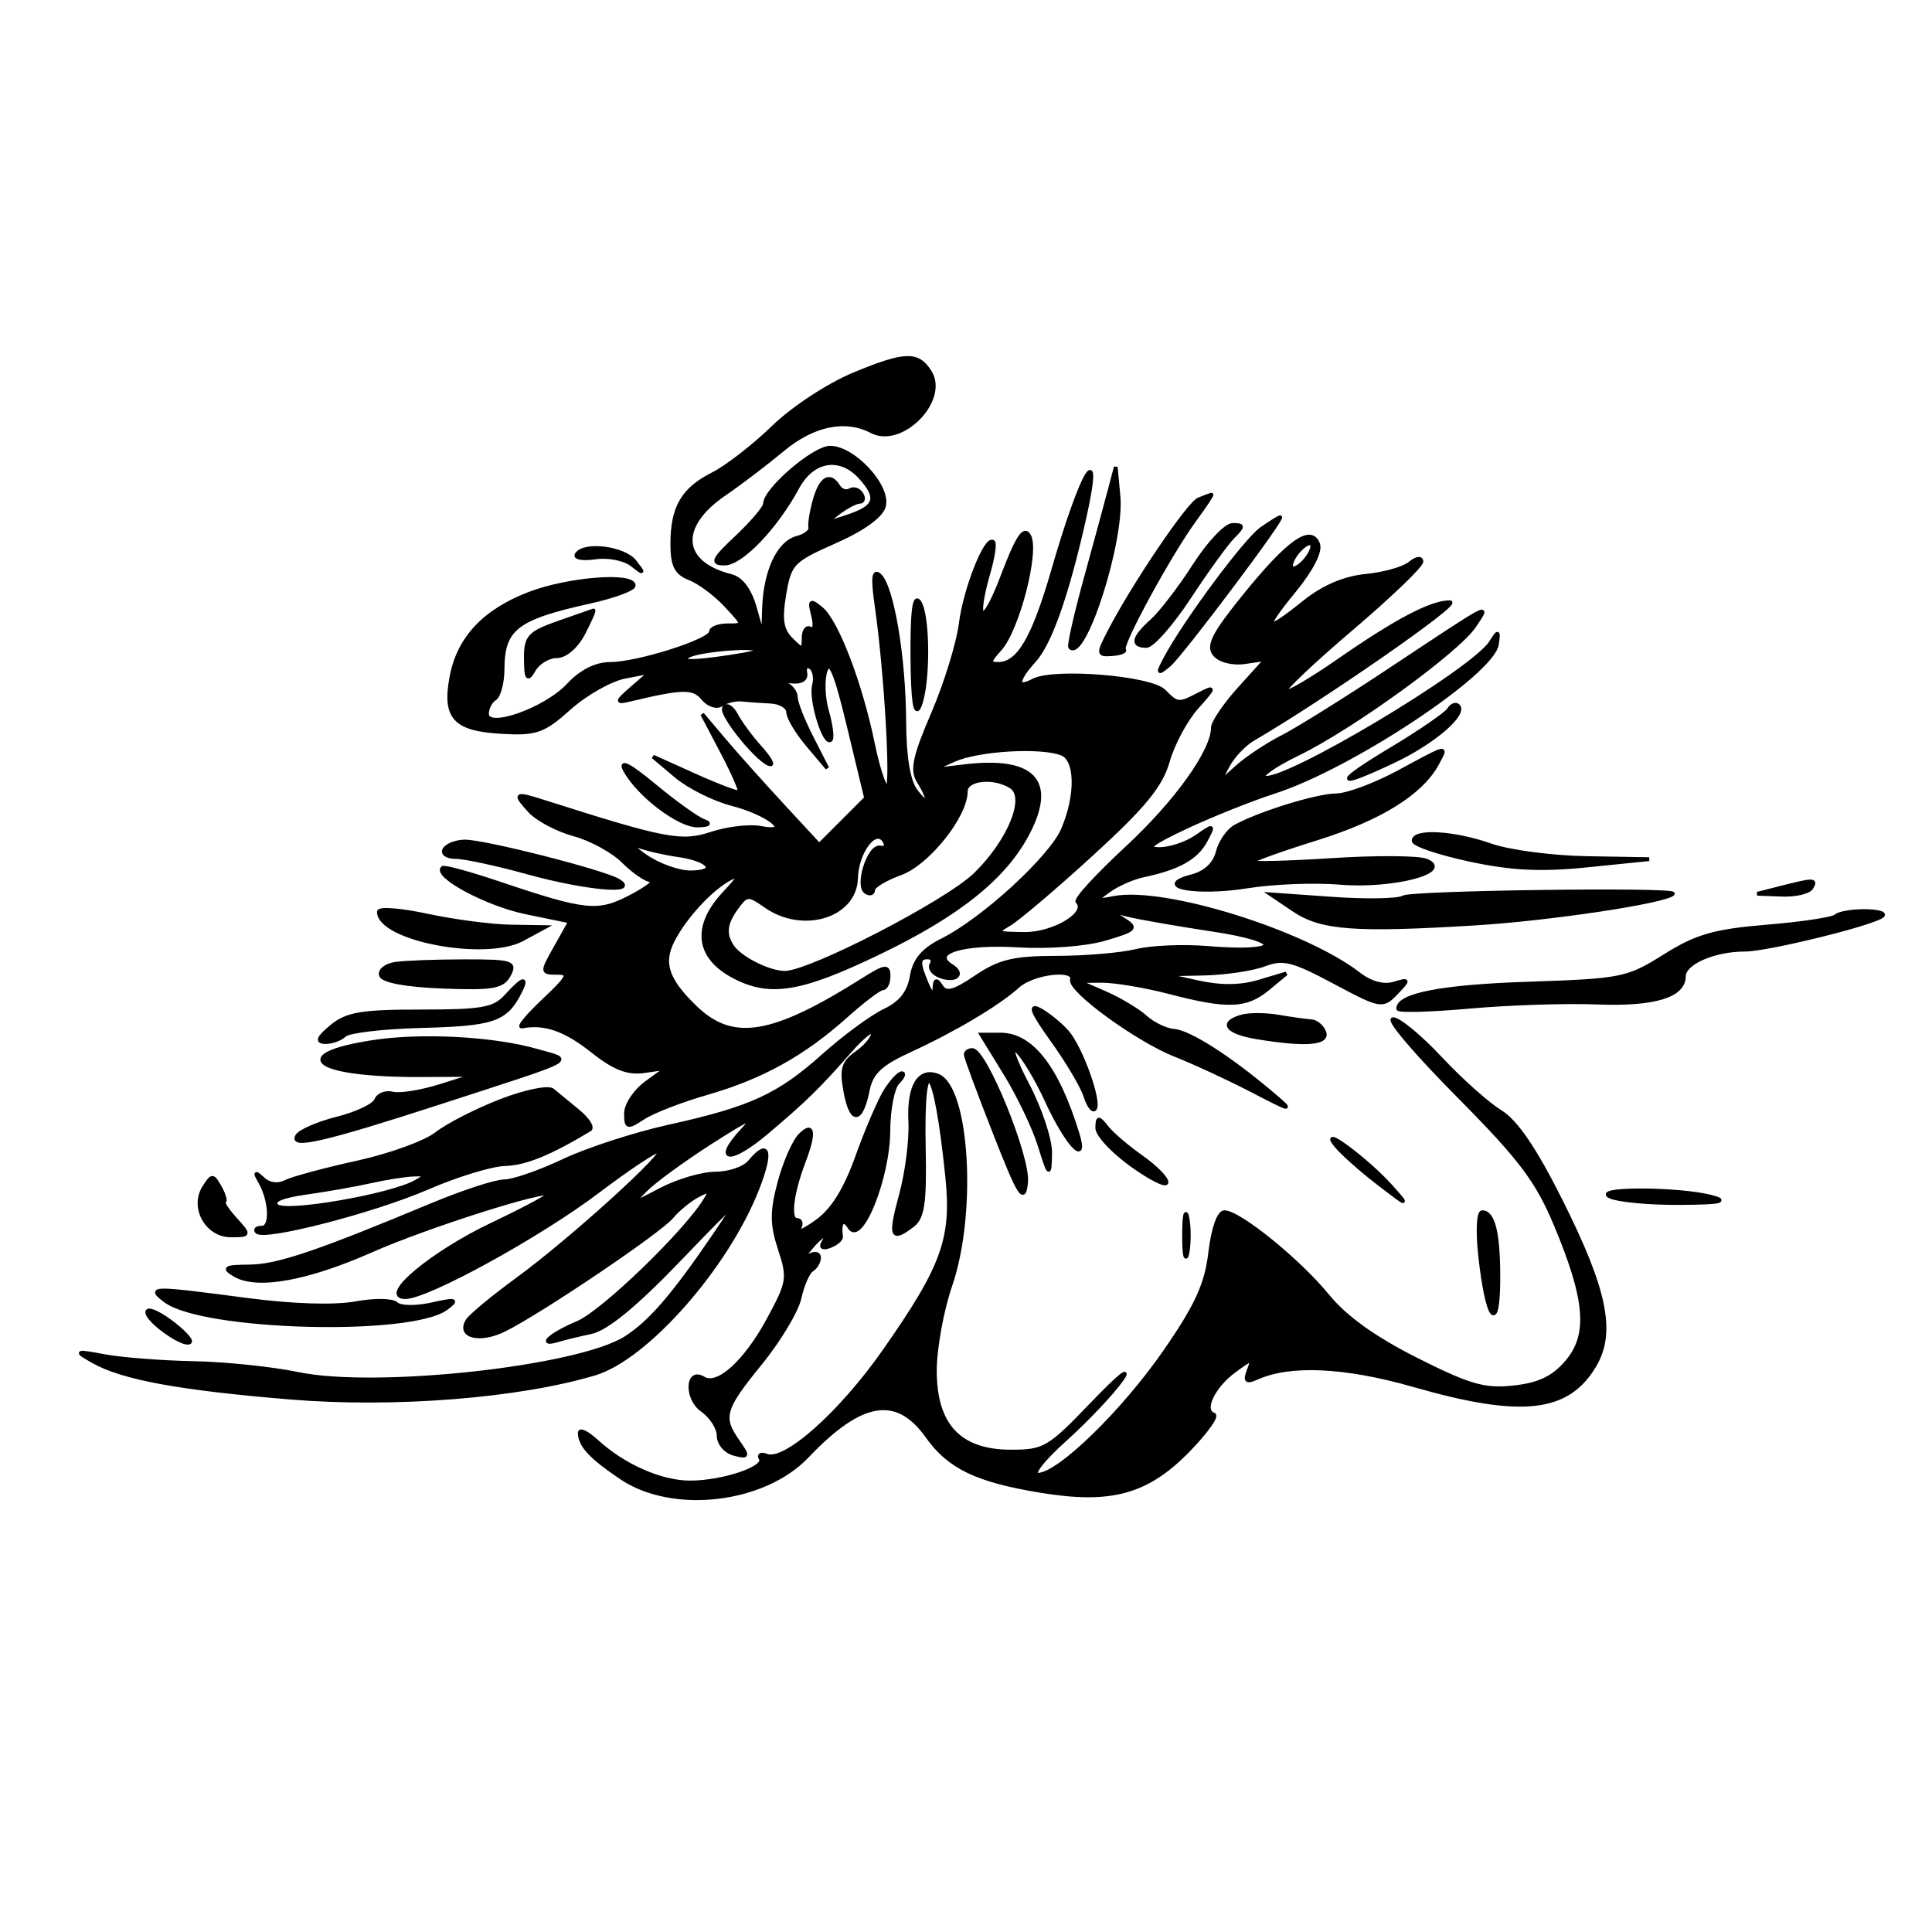<svg width="512" height="512" xmlns="http://www.w3.org/2000/svg" stroke="null" style="vector-effect: non-scaling-stroke;" version="1.1">
 <g stroke="null">
  <title stroke="null">Layer 1</title>
  <path stroke="null" d="m718.543,-427.416c-8.693,8.1 -18.548,36.972 -18.548,54.342c0,4.829 -0.745,8.779 -1.656,8.779c-0.911,0 -0.849,6.677 0.137,14.836c1.987,16.453 1.981,16.048 0.348,26.091c-0.641,3.939 -0.237,9.465 0.896,12.278c2.364,5.863 2.402,5.433 3.44,-37.858c0.839,-35.018 12.389,-76.244 22.439,-80.102c3.681,-1.412 9.374,2.658 24.561,17.562c10.617,10.418 13.533,15.059 21.209,33.751c8.374,20.388 14.701,30.675 11.914,19.373c-0.665,-2.699 -2.763,-13.658 -4.662,-24.35c-2.317,-13.04 -4.827,-20.955 -7.625,-24.037c-5.173,-5.703 -6.888,-4.568 -2.808,1.86c1.67,2.63 3.638,8.926 4.377,13.991l1.338,9.209l-5.945,-11.431c-7.14,-13.731 -14.613,-22.416 -27.311,-31.742c-11.036,-8.104 -15.583,-8.63 -22.105,-2.554m-462.932,4.913c-12.718,10.41 -17.677,16.643 -24.45,30.733c-5.317,11.057 -6.121,15.35 -7.277,38.881c-1.85,37.635 -4.506,40.25 -4.662,4.586c-0.07,-16.529 0.819,-32.542 1.975,-35.585c2.836,-7.459 1.072,-8.591 -3.209,-2.057c-2.847,4.344 -3.583,11.429 -4.062,39.059c-0.342,19.784 0.182,33.276 1.269,32.605c1.019,-0.628 1.852,2.54 1.852,7.042c0,4.502 0.921,8.754 2.046,9.45c1.261,0.78 2.046,-2.707 2.046,-9.088c0,-5.693 0.921,-10.353 2.046,-10.353c1.126,0 2.046,-3.739 2.046,-8.306c0,-5.016 0.81,-7.805 2.046,-7.042c1.126,0.696 2.046,5.3 2.046,10.232c0,4.932 -0.921,9.536 -2.046,10.232c-1.126,0.696 -2.061,7.887 -2.077,15.98c-0.02,9.624 -0.675,13.699 -1.891,11.777c-2.4,-3.792 -7.66,0.133 -8.932,6.669c-0.718,3.688 -0.915,3.497 -1.146,-1.101c-0.182,-3.655 1.121,-6.305 3.814,-7.746c5.812,-3.111 5.075,-5.599 -2.13,-7.181c-12.636,-2.775 -22.295,11.924 -12.937,19.69c4.144,3.44 10.975,19.015 10.975,25.025c0,5.423 -6.984,10.189 -12.407,8.468c-5.124,-1.627 -5.018,-5.231 0.362,-12.07c2.38,-3.025 3.853,-5.971 3.276,-6.55c-2.392,-2.392 -10.044,9.149 -13.692,20.652l-3.913,12.334l-0.141,-10.232c-0.268,-19.095 -4.858,-26.996 -5.648,-9.718c-0.544,11.887 2.529,22.175 7.193,24.082c3.133,1.281 3.072,1.592 -0.61,3.106c-2.251,0.925 -6.688,1.748 -9.857,1.827c-4.656,0.115 -5.54,-0.569 -4.594,-3.548c0.984,-3.104 -0.17,-3.771 -7.238,-4.189c-14.953,-0.882 -23.883,9.211 -17.188,19.428c3.849,5.875 2.777,13.735 -2.722,19.94c-3.34,3.767 -3.25,3.778 3.741,0.415c3.939,-1.895 9.925,-4.911 13.302,-6.702c5.194,-2.754 4.563,-1.611 -4.093,7.42c-5.628,5.871 -12.718,11.984 -15.757,13.582c-9.508,5.005 -8.896,3.186 1.171,-3.481c5.306,-3.516 9.239,-6.8 8.74,-7.299c-1.24,-1.24 -20.814,8.785 -31.629,16.199c-4.852,3.327 -14.716,8.722 -21.917,11.986c-7.201,3.266 -14.141,7.893 -15.42,10.283c-1.279,2.39 -1.545,3.968 -0.591,3.51c3.409,-1.645 36.839,-17.652 54.049,-25.881c10.342,-4.946 21.997,-12.532 28.428,-18.508c8.656,-8.042 11.998,-9.931 16.236,-9.184l5.339,0.943l-4.381,-4.432c-3.952,-3.997 -5.112,-4.191 -11.785,-1.989c-4.072,1.344 -8.47,2.087 -9.776,1.651c-3.845,-1.281 10.827,-7.314 20.826,-8.564c5.065,-0.632 14.274,-2.533 20.464,-4.222c6.19,-1.69 13.942,-3.086 17.224,-3.098c6.857,-0.029 6.344,-1.551 -0.978,-2.896c-2.744,-0.505 -5.335,-0.986 -5.752,-1.07c-0.42,-0.084 0.127,-1.302 1.216,-2.709c3.141,-4.058 4.707,-9.72 2.689,-9.72c-1.015,0 -2.405,1.768 -3.09,3.927c-1.138,3.583 -1.733,3.673 -6.79,1.04c-5.067,-2.642 -5.699,-2.54 -7.389,1.187c-2.484,5.484 -4.635,5.138 -5.795,-0.933c-0.673,-3.526 0.493,-6.272 3.941,-9.27c4.555,-3.962 5.738,-4.087 16.864,-1.789c9.647,1.993 12.632,3.604 15.42,8.323c1.901,3.219 6.839,8.089 10.971,10.821c4.134,2.734 10.25,7.271 13.596,10.085c5.881,4.946 5.914,5.071 1.023,3.837c-2.783,-0.7 -7.254,-2.969 -9.939,-5.042c-4.983,-3.847 -10.467,-5.008 -10.467,-2.214c0,0.855 1.819,2.691 4.046,4.08c4.676,2.922 12.325,16.958 12.325,22.621c0,2.124 -1.842,5.986 -4.093,8.581c-2.251,2.595 -4.093,5.642 -4.093,6.769c0,2.638 7.439,-4.08 12.716,-11.484c3.812,-5.347 3.862,-5.99 0.714,-9.467c-3.139,-3.469 -3.131,-3.825 0.104,-5.065c3.055,-1.173 19.207,7.248 19.207,10.015c0,0.518 -2.734,2.353 -6.074,4.08c-7.046,3.645 -14.861,11.546 -20.802,21.029l-4.177,6.667l7.195,13.091c6.851,12.465 7.265,14.374 8.652,39.876c1.035,19.05 2.286,27.473 4.328,29.167c2.433,2.022 2.699,0.229 1.746,-11.754c-1.173,-14.703 -0.141,-14.405 4.175,1.209c2.46,8.902 2.55,8.982 2.728,2.39c0.1,-3.751 -2.186,-13.68 -5.081,-22.068c-6.44,-18.659 -5.466,-24.964 1.23,-7.948c4.265,10.842 5.31,18.428 6.006,43.606c0.041,1.473 1.115,2.036 2.388,1.248c4.477,-2.767 0.757,-34.973 -6.329,-54.784c-7.428,-20.767 -6.774,-26.292 0.982,-8.292c7.891,18.317 13.58,28.062 18.784,32.184c2.593,2.05 4.713,4.87 4.713,6.266c0,2.499 7.316,9.937 15.348,15.608c3.008,2.122 2.711,1.281 -1.113,-3.172c-2.863,-3.334 -6.862,-9.745 -8.887,-14.247c-4.768,-10.598 -21.99,-37.858 -23.92,-37.858c-0.817,0 -3.42,-3.276 -5.783,-7.283c-2.364,-4.005 -5.153,-6.751 -6.201,-6.104c-1.046,0.647 -2.568,0.098 -3.383,-1.22c-0.925,-1.496 -0.596,-1.848 0.88,-0.935c1.322,0.814 2.392,0.278 2.429,-1.22c0.035,-1.473 2.49,0.084 5.458,3.46c2.965,3.377 6.327,6.139 7.469,6.139c2.136,0 14.542,16.197 30.902,40.351c7.275,10.741 10.097,13.441 12.892,12.34c2.969,-1.168 3.043,-1.518 0.436,-2.048c-1.729,-0.35 -6.227,-6.364 -9.995,-13.361c-9.563,-17.767 -18.937,-32.488 -20.008,-31.418c-0.495,0.495 -4.627,-3.141 -9.182,-8.083c-4.555,-4.94 -8.922,-8.587 -9.708,-8.102c-2.116,1.308 -12.424,-15.42 -12.424,-20.161c0,-2.908 1.68,-1.463 5.83,5.014c3.205,5.003 7.815,10.858 10.244,13.009c7.627,6.753 7.344,1.713 -0.438,-7.784c-4.097,-5.001 -7.451,-9.598 -7.451,-10.214c0,-0.618 4.308,1.784 9.573,5.339c5.263,3.553 8.533,6.806 7.265,7.228c-3.311,1.105 0.381,9.847 7.656,18.131c3.26,3.714 11.286,15.532 17.832,26.261c10.113,16.574 12.673,19.473 17.02,19.287c3.284,-0.141 3.868,-0.548 1.629,-1.136c-3.01,-0.794 -15.954,-18.966 -15.954,-22.402c0,-0.671 -5.83,-9.641 -12.956,-19.934c-7.128,-10.291 -12.565,-19.889 -12.086,-21.327c0.479,-1.437 -0.35,-4.195 -1.844,-6.127c-2.155,-2.785 -1.782,-2.716 1.801,0.34c2.484,2.118 5.118,5.748 5.855,8.069c0.737,2.319 13.222,17.055 27.747,32.744c14.525,15.69 25.946,28.991 25.381,29.556c-2.29,2.288 -11.808,-6.485 -24.907,-22.96c-7.615,-9.579 -14.208,-17.053 -14.652,-16.611c-0.442,0.444 2.722,6.334 7.031,13.089c7.095,11.118 26.071,29.001 30.776,29.001c2.918,0 10.827,15.297 10.827,20.937c0,2.769 -1.649,6.524 -3.663,8.347c-3.266,2.957 -4.291,2.992 -9.444,0.317c-7.24,-3.757 -8.081,-3.747 -6.616,0.072c1.418,3.698 -5.055,4.191 -11.282,0.857c-2.274,-1.218 -4.563,-1.782 -5.087,-1.259c-2.175,2.175 21.072,11.656 28.578,11.656c4.682,0 11.05,1.852 15.211,4.422l7.154,4.422l-3.544,-5.411c-2.916,-4.451 -3.145,-6.561 -1.287,-11.89c3.17,-9.09 2.812,-22.58 -0.986,-37.293c-5.765,-22.328 -10.885,-31.443 -25.696,-45.741c-7.721,-7.455 -13.666,-13.924 -13.211,-14.378c0.454,-0.454 5.368,2.437 10.917,6.426c5.552,3.988 14.159,9.096 19.13,11.351l9.037,4.099l-6.9,0.045c-5.902,0.039 -6.532,0.491 -4.355,3.115c1.402,1.688 4.772,3.07 7.494,3.07c2.72,0 16.023,4.144 29.562,9.209c13.539,5.065 25.977,9.209 27.639,9.209c6.231,0 13.068,-9.622 13.068,-18.391c0,-15.945 -8.879,-28.152 -28.651,-39.389c-5.067,-2.879 -10.965,-7.171 -13.107,-9.538c-4.58,-5.061 -7.741,-5.65 -6.004,-1.121c0.671,1.752 7.875,7.676 16.007,13.162c20.482,13.821 25.617,20.355 25.617,32.607c0,7.232 -1.085,10.737 -4.189,13.547c-4.087,3.7 -4.535,3.671 -18.417,-1.142c-7.825,-2.714 -14.229,-5.658 -14.229,-6.544c0,-0.884 0.767,-1.608 1.705,-1.608c0.939,0 1.707,-1.328 1.707,-2.951c0,-2.104 -1.565,-2.636 -5.462,-1.858c-3.956,0.792 -11.239,-1.807 -26.445,-9.438c-19.48,-9.776 -50.509,-30.215 -48.665,-32.057c0.442,-0.444 9.006,3.729 19.031,9.27c10.023,5.542 23.149,11.515 29.167,13.273c10.277,3 10.854,2.98 9.477,-0.336c-0.806,-1.942 -1.51,-4.686 -1.563,-6.1c-0.053,-1.412 -1.214,-2.333 -2.578,-2.046c-2.292,0.485 -27.939,-15.1 -26.771,-16.267c0.284,-0.286 9.669,3.524 20.855,8.468c28.551,12.618 32.699,13.201 16.829,2.368c-7.555,-5.157 -14.652,-11.087 -15.769,-13.177c-1.216,-2.271 -8.626,-5.98 -18.424,-9.217c-18.307,-6.051 -20.623,-6.405 -20.623,-3.151c0,1.246 1.203,1.803 2.673,1.24c1.471,-0.565 9.068,1.989 16.883,5.677c18.338,8.652 26.697,15.291 10.117,8.036c-6.753,-2.955 -15.241,-6.657 -18.864,-8.226c-8.761,-3.796 -13.146,-3.514 -6.716,0.432c2.834,1.737 3.438,2.615 1.357,1.969c-2.069,-0.643 -7.594,-1.754 -12.278,-2.468c-10.441,-1.592 -15.716,-4.07 -19.93,-9.358c-1.772,-2.224 -7.924,-5.638 -13.666,-7.582c-10.523,-3.563 -25.6,-12.589 -23.887,-14.304c0.507,-0.507 3.747,1.164 7.199,3.716c7.103,5.251 9.413,4.606 6.047,-1.684c-1.461,-2.728 -1.539,-4.269 -0.219,-4.269c1.136,0 3.495,2.763 5.241,6.139c1.746,3.377 3.444,6.139 3.774,6.139c0.661,0 0.194,-7.922 -1.78,-30.17c-1.629,-18.332 -5.063,-21.628 -5.063,-4.86c0,6.753 -0.843,12.798 -1.872,13.435c-1.029,0.636 -7.506,1.748 -14.392,2.466c-10.815,1.132 -12.923,0.782 -15.483,-2.57c-2.57,-3.366 -3.235,-3.473 -5.018,-0.81c-1.799,2.689 -2.057,2.664 -2.085,-0.194c-0.016,-1.795 -1.797,-4.862 -3.954,-6.814c-2.386,-2.159 -5.226,-9.71 -7.244,-19.246c-1.825,-8.634 -3.751,-17.726 -4.277,-20.206c-0.95,-4.469 6.28,-13.729 9.274,-11.879c1.664,1.027 1.41,4.482 3.008,-40.909c1.455,-41.339 3.999,-58.727 9.814,-67.093c2.179,-3.135 4.128,-6.825 4.33,-8.2c0.201,-1.373 1.887,-4.67 3.747,-7.324c1.858,-2.652 2.935,-5.982 2.392,-7.396c-0.542,-1.414 0.495,-3.139 2.306,-3.835c1.915,-0.733 2.771,-0.415 2.044,0.759c-0.688,1.113 -0.133,2.024 1.234,2.024c1.541,0 1.078,1.553 -1.22,4.093c-2.036,2.251 -2.871,4.072 -1.852,4.048c3.023,-0.076 10.367,-6.829 11.773,-10.827c2.155,-6.123 4.731,-2.241 7.351,11.079c1.766,8.973 1.846,13.214 0.276,14.783c-1.209,1.209 -2.212,5.928 -2.226,10.488c-0.014,4.557 -1.938,17.036 -4.275,27.729c-9.168,41.959 -9.61,44.734 -6.974,43.721c2.345,-0.898 3.493,-5.075 10.338,-37.582c4.727,-22.441 5.278,-25.981 5.396,-34.623c0.063,-4.592 0.929,-8.351 1.922,-8.351c3.127,0 1.938,18.769 -2.314,36.501c-2.249,9.383 -3.598,17.853 -2.998,18.823c2.014,3.258 -3.655,20.746 -8.196,25.287c-2.474,2.474 -5.122,6.988 -5.885,10.033c-0.765,3.045 -2.347,5.535 -3.518,5.535c-1.171,0 -1.643,-0.784 -1.052,-1.741c0.591,-0.958 1.52,-9.016 2.063,-17.906c0.542,-8.889 2.443,-20.769 4.224,-26.396c4.269,-13.484 6.55,-44.941 3.403,-46.887c-1.353,-0.835 -3.168,0.538 -4.349,3.287c-3.362,7.827 -16.013,67.609 -16.005,75.639c0.008,9.569 -2.308,20.407 -5.102,23.869c-1.451,1.799 0.272,1.531 5.167,-0.802c9.415,-4.49 14.343,-2.756 13.482,4.739c-0.516,4.492 -1.838,5.777 -6.493,6.309c-3.784,0.432 -5.366,-0.108 -4.484,-1.535c0.902,-1.463 -2.12,-2.204 -8.992,-2.204c-9.986,0 -10.344,0.199 -10.115,5.628c0.131,3.094 0.632,4.156 1.113,2.359c0.733,-2.738 3.35,-3.108 16.126,-2.29l15.25,0.98l3.115,-7.944c1.713,-4.367 5.077,-11.722 7.475,-16.34c2.398,-4.619 3.78,-9.34 3.07,-10.492c-1.832,-2.961 3.882,-21.063 12.372,-39.199c3.98,-8.503 7.643,-18.71 8.138,-22.682c1.228,-9.841 -8.343,-46.056 -14.72,-55.69c-6.608,-9.984 -12.145,-10.109 -23.845,-0.532m-116.13,0.035c-12.688,10.676 -13.772,36.495 -2.591,61.658c3.604,8.108 6.354,15.475 6.113,16.371c-0.767,2.863 2.626,10.84 4.608,10.84c1.054,0 6.135,5.736 11.296,12.745c10.77,14.632 16.173,24.358 7.885,14.196c-7.207,-8.836 -40.064,-37.576 -41.417,-36.225c-0.569,0.571 1.24,3.313 4.021,6.094c2.781,2.781 10.048,12.035 16.146,20.562c11.879,16.611 16.764,17.941 5.982,1.629c-6.344,-9.596 -6.215,-9.522 6.503,3.731c7.136,7.439 14.818,14.175 17.069,14.973c4.277,1.514 22.813,27.78 19.604,27.78c-1.011,0 -8.497,-7.136 -16.637,-15.86c-8.138,-8.724 -13.868,-14.478 -12.731,-12.79c1.138,1.688 2.693,6.54 3.456,10.78c1.058,5.865 3.205,8.898 8.965,12.665c4.164,2.726 10.005,5.546 12.978,6.268c6.125,1.49 9.46,-1.829 6.014,-5.984c-2.503,-3.014 -9.307,-39.825 -7.666,-41.466c0.577,-0.577 1.942,2.947 3.033,7.832l1.985,8.881l0.219,-12.718c0.282,-16.396 -4.461,-30.8 -18.045,-54.812c-7.195,-12.716 -8.636,-13.021 -4.144,-0.878c2.259,6.111 3.653,12.929 3.098,15.151c-0.557,2.224 1.142,10.052 3.774,17.394c5.46,15.241 9.602,51.903 4.398,38.933c-1.582,-3.939 -2.945,-9.647 -3.031,-12.684c-0.086,-3.037 -2.466,-12.839 -5.292,-21.78c-2.824,-8.943 -5.48,-21.235 -5.904,-27.317c-0.749,-10.78 -6.508,-27.127 -13.92,-39.516c-5.806,-9.702 -4.59,-0.483 1.426,10.821c2.814,5.286 5.116,12.188 5.116,15.34c0,8.409 5.675,34.946 11.388,53.243c5.836,18.698 5.982,20.102 1.926,18.544c-1.682,-0.647 -2.56,-1.979 -1.952,-2.963c1.51,-2.445 -1.94,-8.658 -13.68,-24.634c-5.478,-7.455 -9.96,-15.512 -9.96,-17.906c0,-2.396 -0.812,-4.355 -1.803,-4.355c-0.993,0 -3.377,-4.375 -5.3,-9.72c-9.348,-26.005 -9.078,-38.9 1.064,-50.45c7.238,-8.245 7.572,-10.271 1.435,-8.724c-4.447,1.119 -4.469,1.058 -0.632,-1.809c6.964,-5.202 13.083,-2.849 26.826,10.322c3.546,3.397 20.149,26.235 23.071,31.731c3.831,7.209 9.579,57.978 6.675,58.946c-1.222,0.407 -2.222,4.862 -2.222,9.898c0,10.443 4.007,10.537 4.236,0.1c0.121,-5.425 0.43,-5.838 1.827,-2.437c4.025,9.788 4.619,-4.518 1.297,-31.197c-3.827,-30.712 -3.456,-29.701 -19.291,-52.705c-14.615,-21.233 -20.376,-27.505 -28.42,-30.948c-9.135,-3.909 -11.63,-3.585 -18.798,2.447m586.55,-1.969c-2.319,2.319 -1.752,12.679 1.668,30.469c1.731,9.004 4.952,28.617 7.16,43.584c5.405,36.649 10.046,56.595 12.581,54.059c1.31,-1.31 0.947,-7.944 -1.046,-19.13c-3.943,-22.13 -8.048,-52.175 -12.583,-92.098c-1.318,-11.591 -5.026,-19.639 -7.78,-16.885m-487.396,34.606c-2.869,4.23 -5.231,10.093 -5.247,13.031c-0.018,2.937 -0.925,6.722 -2.016,8.411c-1.502,2.325 -1.991,1.43 -2.016,-3.683c-0.031,-6.943 4.195,-17.106 9.753,-23.443c5.339,-6.088 5.032,-2.429 -0.475,5.685m554.806,-2.091c-6.325,24.454 -7.471,32.038 -5.419,35.875c2.558,4.776 4.451,5.384 2.72,0.872c-0.665,-1.735 0.342,-8.091 2.239,-14.124c1.897,-6.033 3.133,-14.971 2.748,-19.864c-0.673,-8.54 -0.765,-8.65 -2.288,-2.759m28.707,-2.147c-1.633,1.633 -3.61,6.467 -4.389,10.744c-1.922,10.502 -6.407,16.952 -11.91,17.126c-4.365,0.139 -4.385,0.219 -0.465,1.903c6.802,2.924 14.057,2.263 22.51,-2.046c14.429,-7.357 24.086,-4.432 30.583,9.262c3.213,6.767 3.229,7.754 0.219,12.348c-3.892,5.943 -1.226,6.659 3.862,1.038c5.186,-5.73 2.419,-15.237 -7.246,-24.902c-9.444,-9.444 -14.325,-9.933 -25.408,-2.544l-8.149,5.433l4.772,-5.233c2.887,-3.166 5.165,-8.746 5.765,-14.13c0.927,-8.306 0.782,-8.636 -2.188,-4.96c-1.75,2.165 -3.745,6.939 -4.432,10.608c-1.283,6.835 -7.985,14.81 -10.41,12.387c-0.743,-0.745 -0.344,-1.353 0.89,-1.353c1.232,0 3.387,-5.124 4.789,-11.388c1.578,-7.056 4.144,-12.505 6.741,-14.325c3.428,-2.4 3.577,-2.937 0.814,-2.937c-1.858,0 -4.715,1.336 -6.348,2.969m-574.271,4.052c-6.315,6.722 -10.168,26.008 -10.455,52.324c-0.129,11.818 -0.866,29.051 -1.633,38.294c-0.81,9.735 -0.638,16.046 0.409,14.998c1.92,-1.92 3.763,-18.847 7.478,-68.64c1.848,-24.772 3.065,-31.782 6.311,-36.323c4.969,-6.958 4.074,-7.236 -2.11,-0.653m463.335,6.573c-5.703,20.398 -5.726,20.662 -1.193,14.063c4.13,-6.012 7.936,-22.66 5.693,-24.902c-0.632,-0.63 -2.656,4.246 -4.5,10.84m98.225,0.855c-2.204,6.636 -4.934,10.989 -7.275,11.601c-2.063,0.538 -5.306,3.415 -7.209,6.393l-3.458,5.415l5.03,-4.604c2.769,-2.531 6.898,-4.604 9.178,-4.604c3.364,0 4.629,-2.155 6.702,-11.415c3.307,-14.775 1.559,-16.416 -2.967,-2.785m-465.121,4.633c-6.52,5.992 -17.102,14.034 -23.517,17.871c-6.413,3.837 -11.662,7.721 -11.662,8.632c0,3.465 24.559,-12.518 45.823,-29.82c6.164,-5.014 10.449,-2.808 15.726,8.091c6.675,13.793 4.737,22.103 -9.485,40.672c-8.005,10.451 -17.527,19.568 -29.869,28.59c-9.964,7.287 -17.883,14.4 -17.599,15.808c0.286,1.408 -3.624,4.649 -8.689,7.203c-5.065,2.554 -11.818,6.561 -15.006,8.904l-5.797,4.261l3.383,-5.159c3.332,-5.087 11.64,-11.585 14.81,-11.585c2.001,0 48.01,-44.464 51.878,-50.136c3.538,-5.186 -3.35,0.737 -23.204,19.952c-7.85,7.598 -15.284,13.813 -16.52,13.813c-1.236,0 3.508,-5.65 10.541,-12.555c7.035,-6.905 12.34,-13.003 11.789,-13.553c-1.586,-1.588 -27.87,26.353 -26.648,28.33c0.604,0.978 -2.761,4.332 -7.478,7.451c-4.715,3.121 -11.345,8.437 -14.734,11.814c-4.787,4.772 -5.623,5.13 -3.763,1.611c1.318,-2.49 12.143,-14.462 24.057,-26.603c22.193,-22.617 31.371,-34.201 32.343,-40.827c0.303,-2.067 1.385,-3.8 2.402,-3.853c1.019,-0.053 6.688,-2.601 12.596,-5.662c8.683,-4.498 10.744,-6.563 10.744,-10.768c0,-3.002 -0.88,-4.658 -2.079,-3.917c-1.144,0.708 -1.58,2.098 -0.966,3.088c0.612,0.99 -0.984,2.908 -3.548,4.259c-4.504,2.372 -21.579,13.203 -44.227,28.052c-11.288,7.402 -18.436,16.658 -22.428,29.042l-2.308,7.162l4.441,-6.139c5.492,-7.598 40.932,-42.121 42.07,-40.983c1.085,1.085 -16.512,23.93 -21.395,27.774c-2.161,1.703 -1.232,-0.528 2.173,-5.208l5.953,-8.186l-7.412,6.974c-4.076,3.837 -6.919,7.776 -6.315,8.752c0.604,0.976 -5.652,8.429 -13.901,16.557c-8.249,8.13 -16.506,17.085 -18.348,19.899c-1.842,2.814 -3.898,4.59 -4.572,3.945c-0.673,-0.645 1.416,-5.335 4.643,-10.422c3.227,-5.089 7.015,-12.851 8.419,-17.247c1.402,-4.398 4.271,-12.139 6.372,-17.204c5.603,-13.504 8.396,-28.678 6.78,-36.835c-1.416,-7.14 -1.428,-7.123 -3.835,4.529c-1.328,6.432 -3.935,13.371 -5.793,15.424c-3.804,4.203 -9.72,17.431 -9.579,21.422c0.051,1.443 2.312,-1.52 5.024,-6.585c6.342,-11.842 6.471,-9.718 0.264,4.351c-2.668,6.049 -5.503,13.985 -6.299,17.636c-0.796,3.651 -2.775,7.381 -4.4,8.29c-1.623,0.909 -4.797,6.508 -7.052,12.442c-2.253,5.935 -3.299,10.295 -2.321,9.692c0.978,-0.606 5.605,3.035 10.281,8.089c7.336,7.928 8.503,10.443 8.503,18.342c0,5.034 0.794,9.153 1.762,9.153c0.97,0 1.304,2.4 0.743,5.333c-1.314,6.882 1.999,8.898 14.89,9.053c5.628,0.068 12.995,1.33 16.371,2.808c5.585,2.439 4.754,2.593 -9.209,1.692c-8.441,-0.544 -16.498,-1.905 -17.906,-3.027c-3.968,-3.158 -3.17,1.549 0.825,4.866c3.201,2.654 10.635,2.92 40.615,1.447c7.08,-0.348 27.184,2.366 43.997,5.939c4.95,1.052 4.901,1.146 -1.531,2.916c-4.627,1.275 -10.31,0.88 -18.712,-1.297c-13.461,-3.489 -28.216,-4.046 -35.388,-1.338c-2.801,1.058 -10.019,0.933 -17.662,-0.303c-10.94,-1.772 -13.418,-1.598 -16.148,1.132c-2.937,2.935 -2.558,3.503 4.226,6.338c4.099,1.713 7.453,4.058 7.453,5.212c0,1.154 2.64,3.465 5.867,5.132c5.091,2.634 6.381,2.648 9.72,0.119c5.971,-4.52 18.563,-3.602 42.401,3.092c25.387,7.13 23.994,6.972 29.048,3.274c3.636,-2.658 3.405,-2.865 -3.19,-2.869c-3.909,0 -12.632,-2.012 -19.385,-4.469c-7.615,-2.771 -20.441,-5.079 -33.765,-6.078c-11.873,-0.89 -24.692,-3.07 -28.649,-4.872l-7.162,-3.264l8.186,1.465c4.502,0.806 16.596,1.199 26.873,0.874c14.411,-0.456 21.44,0.336 30.696,3.46c25.336,8.554 28.983,9.012 34.866,4.385l5.333,-4.195l-5.91,1.154c-3.724,0.729 -7.424,-0.002 -10.003,-1.975c-3.866,-2.957 -3.587,-3.135 4.981,-3.196c9.673,-0.07 26.36,-6.931 28.14,-11.57c0.591,-1.539 1.791,-2.353 2.664,-1.813c2.079,1.285 12.305,-6.776 12.305,-9.698c0,-1.24 -2.302,-0.092 -5.116,2.552c-2.814,2.644 -5.116,3.945 -5.116,2.896c0,-1.719 7.692,-7.711 10.232,-7.971c4.394,-0.448 13.911,-14.439 11.476,-16.872c-0.606,-0.606 -6.086,3.393 -12.178,8.887c-6.375,5.75 -16.821,12.395 -24.61,15.655l-13.535,5.664l-18.945,-4.42c-24.909,-5.808 -29.008,-8.431 -10.762,-6.886c11.57,0.978 16.49,0.399 25.58,-3.016l11.255,-4.23l-11.255,1.066c-6.19,0.585 -19.543,1.58 -29.673,2.208c-29.701,1.844 -16.22,-2.527 16.166,-5.243c23.083,-1.934 28.723,-1.883 30.059,0.276c0.902,1.463 2.196,2.104 2.873,1.426c0.677,-0.677 -0.387,-2.851 -2.364,-4.827c-3.188,-3.188 -6.28,-3.44 -27.213,-2.226c-12.988,0.753 -27.299,2.341 -31.801,3.528c-4.502,1.187 -18.776,2.396 -31.719,2.689c-21.051,0.475 -22.778,0.258 -16.371,-2.067c3.939,-1.428 13.713,-2.666 21.72,-2.752c8.005,-0.086 19.516,-1.113 25.58,-2.286c18.327,-3.54 53.703,-7.893 55.439,-6.819c0.894,0.553 1.627,0.137 1.627,-0.923c0,-5.724 -24.19,-5.783 -47.067,-0.115c-9.567,2.37 -24.301,4.535 -32.742,4.811c-8.441,0.274 -19.261,1.209 -24.045,2.075c-12.133,2.2 -11.11,-1.647 1.283,-4.823c5.488,-1.406 11.775,-4.23 13.971,-6.274c2.194,-2.046 6.221,-4.398 8.949,-5.229c11.761,-3.581 37.985,-18.876 47.662,-27.798c12.694,-11.701 11.814,-15.01 -1.277,-4.811c-5.163,4.021 -15.995,9.548 -24.07,12.28c-17.259,5.838 -16.5,5.732 -15.115,2.122c0.923,-2.405 -0.796,-2.45 -11.169,-0.284c-6.743,1.408 -16.04,4.529 -20.658,6.937c-10.653,5.552 -15.336,5.671 -7.25,0.184c9.166,-6.221 19.486,-10.365 28.576,-11.474c11.188,-1.365 39.162,-12.417 44.998,-17.777c4.842,-4.447 9.462,-17.274 5.294,-14.697c-1.171,0.724 -2.128,3.123 -2.128,5.331c0,2.243 -2.034,4.848 -4.604,5.9c-2.533,1.038 -13.353,5.705 -24.045,10.377c-10.692,4.67 -20.544,8.947 -21.89,9.503c-6.471,2.675 3.334,-9.829 13.637,-17.396c6.227,-4.572 15.389,-12.469 20.36,-17.55c4.969,-5.081 9.945,-8.675 11.059,-7.987c1.113,0.688 1.457,0.334 0.765,-0.786c-0.694,-1.121 1.326,-3.95 4.486,-6.284c7.103,-5.253 12.526,-16.285 12.467,-25.363c-0.09,-13.621 -11.943,-32.433 -20.437,-32.433c-2.259,0 -9.444,4.903 -15.962,10.897m341.415,-9.483c-0.033,1.34 0.943,3.057 2.171,3.814c1.226,0.759 3.923,5.188 5.994,9.841c3.458,7.774 3.776,8.008 3.909,2.869c0.09,-3.487 -2.147,-8.116 -5.935,-12.278c-3.344,-3.675 -6.106,-5.587 -6.139,-4.246m60.563,6.771c1.404,8.118 4.809,15.616 4.645,10.232c-0.053,-1.688 -1.398,-6.293 -2.99,-10.232l-2.896,-7.162l1.24,7.162m-61.756,4.093c0.524,3.939 1.537,11.705 2.249,17.259c0.712,5.552 3.088,14.3 5.278,19.441l3.984,9.344l-1.181,-8.186c-3.479,-24.113 -5.838,-35.302 -8.417,-39.905c-2.834,-5.057 -2.857,-5.032 -1.913,2.046m-399.794,21.088c-5.149,8.038 -5.284,6.145 -0.675,-9.555c3.546,-12.084 3.587,-12.127 4.224,-4.592c0.426,5.05 -0.767,9.804 -3.548,14.147m477.404,-13.367c-1.656,2.626 -0.737,6.663 3.905,17.173c7.424,16.807 13.782,21.342 7.295,5.2c-2.357,-5.859 -5.01,-13.719 -5.896,-17.466c-2.032,-8.585 -2.634,-9.141 -5.304,-4.907m-154.422,-0.111c-4.617,1.062 -12.094,15.274 -12.094,22.987c0,9.739 3.358,14.255 13.956,18.778c5.267,2.247 12.677,7.021 16.467,10.608l6.89,6.524l-3.309,-6.548c-1.819,-3.604 -3.309,-7.32 -3.309,-8.261c0,-0.941 5.46,-1.191 12.131,-0.553c13.527,1.293 13.668,1.385 38.728,25.51c11.091,10.678 16.621,14.867 15.747,11.932c-0.741,-2.488 -1.402,-12.694 -1.471,-22.678c-0.108,-15.827 -0.647,-18.481 -4.195,-20.697c-3.244,-2.026 -3.749,-2.024 -2.495,0.004c0.864,1.402 1.381,7.287 1.146,13.083c-0.233,5.795 0.514,13.005 1.66,16.023c3.641,9.575 -1.739,6.411 -19.787,-11.634l-17.12,-17.122l-19.252,-1.007c-22.377,-1.171 -29.757,-4.527 -29.464,-13.4c0.184,-5.535 0.201,-5.527 2.048,0.851c1.025,3.538 3.205,6.947 4.844,7.578c2.413,0.925 2.607,0.164 1.021,-4.009c-2.2,-5.787 -2.564,-15.252 -0.765,-19.936c1.363,-3.55 5.973,-2.474 12.108,2.824c2.251,1.946 8.237,6.027 13.302,9.072l9.209,5.538l-11.255,-10.422c-12.645,-11.707 -19.948,-16.148 -24.741,-15.045m233.208,6.203c1.709,3.203 1.772,4.604 0.215,4.604c-1.232,0 -1.67,0.921 -0.974,2.046c2.087,3.377 5.116,2.312 5.116,-1.797c0,-2.112 -1.533,-5.106 -3.405,-6.651c-3.086,-2.546 -3.176,-2.378 -0.952,1.797m-188.104,4.463c2.349,3.299 8.005,8.957 12.573,12.573c6.336,5.02 7.66,7.027 5.589,8.482c-2.138,1.504 -2.063,1.717 0.356,1.005c1.688,-0.495 4.911,-0.004 7.162,1.093c2.251,1.095 -2.814,-4.979 -11.255,-13.5c-15.929,-16.081 -21.798,-20.008 -14.425,-9.653m-395.573,19.25c-1.723,9.186 -3.72,22.909 -4.437,30.493c-1.565,16.561 -4.709,20.329 -4.019,4.817c0.583,-13.107 9.9,-60.618 10.895,-55.555c0.383,1.948 -0.714,11.057 -2.439,20.245m622.802,-18.395c-2.804,2.644 -11.527,12.389 -19.39,21.655c-7.862,9.266 -15.69,17.664 -17.394,18.663c-2.752,1.615 -2.746,1.825 0.055,1.881c3.329,0.065 11.29,-7.842 32.382,-32.169c12.409,-14.314 14.847,-19.936 4.347,-10.029m-236.419,2.847c2.859,3.084 5.198,6.284 5.198,7.113c0,1.825 16.723,10.119 17.943,8.9c0.475,-0.473 -2.795,-3.168 -7.263,-5.99c-4.467,-2.82 -9.982,-7.492 -12.254,-10.379c-2.274,-2.887 -5.188,-5.251 -6.477,-5.251c-1.291,0 -0.008,2.523 2.853,5.607m17.476,-4.84c0,1.486 21.786,21.907 27.205,25.502c6.041,4.005 -14.4,-17.29 -21.577,-22.478c-3.094,-2.239 -5.628,-3.6 -5.628,-3.025m164.167,6.857c-2.818,1.013 -11.546,16.756 -10.093,18.209c0.483,0.485 3.438,-2.472 6.565,-6.571c6.059,-7.944 7.025,-8.081 28.651,-4.068l6.139,1.138l-7.162,-3.784c-7.584,-4.007 -19.737,-6.489 -24.1,-4.924m55.819,10.091c-4.502,6.108 -14.628,16.543 -22.5,23.186c-14.018,11.824 -14.4,11.998 -18.417,8.337c-2.257,-2.057 -6.866,-5.116 -10.242,-6.802c-12.176,-6.074 -18.446,-6.151 -37.087,-0.467c-15.176,4.629 -19.473,7.005 -29.235,16.164c-6.915,6.489 -18.407,14.143 -29.053,19.345l-17.611,8.609l-21.27,-2.114c-11.699,-1.162 -26.439,-2.689 -32.757,-3.395c-8.83,-0.986 -14.892,-0.229 -26.216,3.276c-8.677,2.685 -17.413,4.121 -21.256,3.497c-7.764,-1.261 -28.246,-4.361 -53.546,-8.104c-18.917,-2.797 -20.233,-4.428 -5.48,-6.788c4.676,-0.749 8.503,-2.245 8.503,-3.329c0,-1.776 23.961,-0.911 41.951,1.514c3.487,0.471 1.277,-0.853 -5.116,-3.063c-12.694,-4.392 -41.132,-5.505 -50.515,-1.979c-3.168,1.191 -9.559,5.873 -14.2,10.406l-8.439,8.239l-8.955,-4.49c-10.715,-5.376 -8.898,-3.526 6.905,7.021c6.473,4.32 11.767,8.505 11.767,9.301c0,0.798 5.261,7.265 11.693,14.37c12.55,13.87 34.4,29.159 46.402,32.474c7.602,2.1 10.627,-0.42 3.297,-2.746c-2.251,-0.714 -4.093,-2.128 -4.093,-3.143c0,-1.015 -1.228,-1.373 -2.728,-0.798c-1.527,0.587 -2.73,-0.305 -2.73,-2.02c0,-1.686 0.704,-2.632 1.565,-2.102c0.859,0.532 2.075,0.139 2.701,-0.876c0.626,-1.013 -1.631,-2.99 -5.018,-4.392c-6.882,-2.851 -10.371,-6.634 -4.641,-5.032c2.028,0.567 1.302,-0.135 -1.615,-1.559c-6.778,-3.309 -24.223,-16.467 -24.307,-18.334c-0.035,-0.78 4.087,0.417 9.16,2.66c11.153,4.934 31.766,4.801 33.411,-0.217c0.839,-2.56 0.473,-2.632 -2.192,-0.43c-5.093,4.201 -21.786,-0.722 -24.229,-7.148c-3.808,-10.013 -3.239,-10.187 21.356,-6.528c14.024,2.085 15.188,2.63 14.722,6.882c-0.278,2.54 -2.03,6.79 -3.888,9.446c-4.214,6.012 -4.23,9.422 -0.113,21.751c5.978,17.9 14.742,24.082 46.963,33.127c13.07,3.669 17.924,4.205 23.533,2.595c6.143,-1.762 6.383,-2.05 1.838,-2.212c-2.877,-0.1 -11.626,-2.46 -19.441,-5.243c-10.874,-3.872 -12.291,-4.764 -6.027,-3.806c4.502,0.69 10.318,2.044 12.923,3.012c2.605,0.968 7.764,1.76 11.462,1.76c3.698,0 9.426,0.941 12.726,2.093c3.792,1.32 10.128,1.441 17.19,0.323c10.93,-1.729 11.053,-1.823 5.429,-4.138c-3.166,-1.302 -13.756,-2.965 -23.533,-3.694c-9.78,-0.731 -19.596,-2.572 -21.817,-4.095c-2.218,-1.523 -6.823,-2.844 -10.232,-2.935l-6.194,-0.166l6.139,-2.812l6.139,-2.812l-7.162,-0.19c-6.25,-0.168 -37.083,-13.977 -31.719,-14.208c4.948,-0.213 40.246,10.023 42.872,12.432c1.07,0.98 5.464,1.782 9.763,1.782c6.417,0 8.253,-0.945 10.222,-5.267c1.844,-4.046 1.834,-6.176 -0.045,-9.182c-1.344,-2.151 -2.443,-5.832 -2.443,-8.179c0,-6.006 -4.813,-10.113 -11.851,-10.113c-5.192,0 -5.928,-0.694 -5.441,-5.122c0.69,-6.293 -4.527,-8.13 -23.161,-8.159c-10.766,-0.016 -12.266,-0.432 -9.329,-2.578c5.044,-3.688 6.489,-3.704 50.998,-0.53c42.945,3.061 43.723,3.553 43.776,27.7c0.029,12.258 1.889,16.852 10.701,26.423c4.514,4.903 4.711,1.85 0.43,-6.731c-1.772,-3.553 -2.957,-8.99 -2.634,-12.082c0.325,-3.092 -0.121,-6.771 -0.99,-8.179c-0.884,-1.428 -0.624,-2.556 0.587,-2.556c1.191,0 2.167,-0.976 2.167,-2.167c0,-1.191 -0.835,-1.651 -1.856,-1.021c-1.019,0.632 -1.381,-0.663 -0.802,-2.875c0.577,-2.212 1.643,-3.831 2.366,-3.595c1.874,0.606 12.182,-6.731 18.898,-13.451c3.141,-3.145 7.138,-10.621 8.881,-16.615c3.579,-12.319 9.348,-19.328 9.348,-11.364c0,2.566 3.536,9.356 7.858,15.088c11.208,14.863 13.344,21.491 12.066,37.435c-1.183,14.746 -4.752,19.584 -16.361,22.189c-3.104,0.696 -5.169,2.034 -4.59,2.973c0.581,0.939 -1.649,0.688 -4.954,-0.561c-7.254,-2.738 -16.529,0.616 -16.529,5.978c0,1.897 5.364,9.053 11.918,15.902c6.557,6.849 14.462,16.809 17.566,22.134c4.952,8.488 5.376,10.506 3.436,16.379c-1.684,5.11 -1.447,10.825 1.005,24.084c5.022,27.147 5.648,34.111 3.207,35.621c-1.277,0.788 -2.687,-0.622 -3.313,-3.315c-3.364,-14.478 -7.216,-35.184 -7.216,-38.789c0,-2.29 -1.349,-7.064 -2.996,-10.611c-1.647,-3.546 -3.927,-12.379 -5.065,-19.625c-1.138,-7.248 -3.571,-14.615 -5.409,-16.371c-3.053,-2.918 -3.227,-2.81 -2.014,1.244c1.011,3.379 0.299,4.766 -2.975,5.806c-2.368,0.751 -7.304,3.358 -10.969,5.791c-5.535,3.675 -7.105,6.51 -9.252,16.707c-4.404,20.916 -4.418,24.812 -0.106,29.785c3.119,3.593 3.467,5.222 1.598,7.473c-1.617,1.948 -1.662,2.675 -0.139,2.249c1.236,-0.344 3.465,0.988 4.95,2.963c2.386,3.168 2.765,2.507 3.233,-5.628c0.51,-8.82 0.289,-9.219 -5.116,-9.248c-4.576,-0.027 -5.065,-0.45 -2.576,-2.241c2.591,-1.862 2.511,-2.028 -0.512,-1.056c-4.406,1.418 -4.807,-1.903 -0.434,-3.581c1.791,-0.688 3.649,0.1 4.312,1.827c0.641,1.67 2.085,3.035 3.211,3.035c1.126,0 1.516,-1.381 0.868,-3.07c-0.784,-2.046 0.084,-3.07 2.601,-3.07c2.077,0 4.915,-1.371 6.307,-3.047c1.392,-1.676 3.385,-2.517 4.432,-1.87c1.048,0.647 3.246,0.063 4.885,-1.295c1.639,-1.361 2.98,-1.854 2.98,-1.099c0,2.398 -6.628,14.421 -8.683,15.749c-1.24,0.802 -1.134,2.838 0.286,5.492c2.889,5.4 3.09,25.316 0.211,20.859c-1.091,-1.688 -1.997,-5.075 -2.016,-7.529c-0.029,-4.191 -5.714,-12.027 -7.459,-10.283c-0.44,0.442 0.661,4.86 2.445,9.819c3.665,10.179 5.13,16.179 3.947,16.179c-1.486,0 -26.556,-21.407 -31.13,-26.583c-3.049,-3.45 -4.561,-4.154 -4.604,-2.145c-0.082,3.741 20.03,22.797 33.89,32.11c17.259,11.595 30.37,11.169 49.537,-1.608c4.84,-3.227 9.536,-5.867 10.437,-5.867c0.9,0 5.535,2.824 10.302,6.276c8.953,6.485 12.78,13.271 26.767,47.441c5.834,14.251 10.113,18.925 13.023,14.218c1.496,-2.421 -6.974,-25.224 -17.844,-48.041c-5.243,-11.005 -9.532,-20.56 -9.532,-21.233c0,-3.131 -13.435,-27.098 -25.351,-45.227c-7.246,-11.026 -15.428,-25.14 -18.18,-31.361c-2.75,-6.221 -7.895,-14.605 -11.431,-18.634c-10.244,-11.666 -7.439,-11.679 3.802,-0.016c5.628,5.838 10.232,11.54 10.232,12.669c0,1.13 0.921,2.053 2.046,2.053c1.126,0 2.046,2.58 2.046,5.734c0,3.477 4.017,11.734 10.205,20.975c5.613,8.382 10.218,16.369 10.232,17.746c0.014,1.379 2.572,3.823 5.683,5.431c4.199,2.171 7.891,7.942 14.325,22.387c4.768,10.705 8.668,21.284 8.668,23.513c0,6.598 10.387,15.761 23.533,20.765c13.705,5.214 39.452,9.673 44.556,7.715c1.825,-0.7 4.281,-4.842 5.456,-9.203c3.698,-13.735 -3.98,-36.618 -21.444,-63.905c-13.13,-20.515 -36.712,-49.531 -43.295,-53.274c-2.472,-1.404 -5.026,-3.937 -5.675,-5.626c-1.011,-2.638 -0.665,-2.677 2.45,-0.286c1.995,1.533 1.396,0.282 -1.332,-2.779c-5.754,-6.454 -6.663,-6.859 -4.858,-2.159c0.888,2.317 -1.799,1.271 -8.388,-3.262c-6.892,-4.741 -8.984,-5.529 -7.232,-2.726c1.357,2.171 4.975,5.634 8.044,7.696c3.07,2.063 6.618,5.413 7.889,7.447c1.658,2.656 -0.381,1.991 -7.248,-2.364c-5.255,-3.334 -10.021,-5.593 -10.592,-5.022c-0.571,0.571 2.587,4.84 7.015,9.487c4.428,4.647 6.44,7.883 4.471,7.189c-4.328,-1.525 -4.473,0.327 -0.446,5.652c1.651,2.186 3.004,5.433 3.004,7.218c0,3.223 7.598,12.248 15.886,18.866c3.078,2.458 4.608,2.752 5.312,1.023c0.544,-1.336 1.062,1.545 1.15,6.403c0.172,9.364 3.057,16.711 7.623,19.408c1.525,0.9 2.771,3.487 2.771,5.748c0,8.018 24.962,32.474 31.422,30.786c0.964,-0.252 3.229,0.726 5.036,2.173c1.854,1.484 0.718,-1.825 -2.607,-7.602c-3.239,-5.628 -6.532,-11.613 -7.314,-13.302c-9.358,-20.186 -13.596,-28.103 -21.43,-40.029c-5.061,-7.705 -9.201,-14.742 -9.201,-15.638c0,-4.16 4.003,-0.526 13.715,12.452c17.677,23.621 30.203,52.66 29.578,68.572c-0.174,4.437 -0.649,8.396 -1.056,8.804c-2.259,2.261 -81.7,-76.758 -86.636,-86.177c-2.229,-4.25 -2.734,-8.673 -1.756,-15.348c3.821,-26.075 1.827,-37.967 -7.897,-47.077c-2.912,-2.73 -5.294,-5.736 -5.294,-6.679c0,-0.945 -2.992,-4.529 -6.651,-7.96c-4.643,-4.359 -5.302,-5.585 -2.181,-4.064c6.947,3.385 7.175,2.781 2.464,-6.52l-4.406,-8.697l4.377,3.911c2.407,2.149 3.909,4.377 3.336,4.948c-0.573,0.573 0.485,2.728 2.351,4.789c4.177,4.617 14.757,4.874 28.523,0.7c5.525,-1.676 13.095,-3.057 16.823,-3.07c3.729,-0.012 11.096,-1.338 16.371,-2.945c5.276,-1.608 16.819,-5.061 25.649,-7.674c12.051,-3.567 18.688,-6.999 26.603,-13.756c12.966,-11.069 29.292,-21.833 36.127,-23.816c4.14,-1.201 2.781,1.009 -7.119,11.574c-15.681,16.739 -19.367,19.093 -42.913,27.399c-23.752,8.378 -25.674,9.442 -20.433,11.31c8.777,3.127 41.218,-10.78 63.303,-27.135c10.214,-7.565 12.898,-10.885 15.972,-19.744c2.032,-5.857 3.162,-12.325 2.511,-14.376c-0.681,-2.145 -7.019,-6.233 -14.949,-9.641c-11.683,-5.02 -16.398,-5.9 -31.16,-5.824c-11.775,0.061 -20.507,1.297 -27.029,3.827c-5.298,2.055 -12.475,3.319 -15.95,2.808c-3.473,-0.51 -6.79,-0.16 -7.369,0.78c-1.377,2.229 -3.276,2.104 39.16,2.591c26.707,0.307 38.722,1.23 43.488,3.34c3.624,1.604 6.289,3.817 5.92,4.92c-1.179,3.538 -23.935,6.872 -62.664,9.184c-20.761,1.238 -38.098,2.601 -38.525,3.029c-0.428,0.428 1.365,1.514 3.982,2.415c4.422,1.523 4.269,1.715 -2.179,2.746c-4.93,0.786 -7.469,2.552 -8.775,6.098c-1.756,4.772 -1.668,4.84 1.983,1.535c2.102,-1.901 5.589,-3.467 7.752,-3.479c2.161,-0.012 8.075,-1.269 13.14,-2.793c5.065,-1.523 14.734,-3.395 21.487,-4.158l12.278,-1.387l-6.596,4.347c-3.628,2.392 -18.264,7.265 -32.525,10.832c-21.63,5.411 -26.47,7.332 -29.192,11.601c-3.018,4.731 -3.01,4.917 0.108,2.462c1.854,-1.459 19.338,-5.859 38.857,-9.776c19.518,-3.919 37.32,-7.692 39.563,-8.386c3.72,-1.15 3.808,-0.939 1.023,2.421c-4.34,5.235 -14.779,9.153 -24.986,9.383c-4.819,0.108 -13.367,1.455 -18.995,2.992l-10.232,2.795l11.255,-1.07c14.437,-1.375 11.364,2.298 -3.581,4.279c-8.159,1.08 -10.744,0.786 -10.744,-1.224c0,-2.059 -0.546,-2.102 -2.456,-0.192c-1.351,1.351 -5.842,2.456 -9.982,2.456c-4.193,0 -8.652,1.359 -10.072,3.07c-1.402,1.688 -3.737,3.07 -5.192,3.07c-1.782,0 -0.649,-4.113 3.489,-12.659c8.3,-17.134 8.083,-28.066 -0.904,-45.583c-1.737,-3.385 -0.651,-5.231 6.925,-11.771c4.94,-4.267 13.784,-10.275 19.651,-13.355c6.125,-3.215 9.9,-6.364 8.869,-7.396c-1.033,-1.033 -3.806,-0.391 -6.518,1.508c-7.441,5.212 -8.036,3.882 -1.428,-3.19c5.912,-6.329 12.913,-17.836 11.583,-19.04c-0.364,-0.329 -4.347,4.4 -8.849,10.51m-768.144,0.106c1.287,4.254 45.733,51.724 46.457,49.623c0.379,-1.097 -3.006,-6.36 -7.52,-11.697c-10.768,-12.726 -39.9,-41.102 -38.937,-37.926m646.445,3.786c-0.033,2.317 1.367,6 3.115,8.186c3.051,3.817 3.121,3.771 1.799,-1.144c-0.757,-2.814 -2.159,-6.497 -3.115,-8.186c-1.385,-2.452 -1.748,-2.22 -1.799,1.144m-650.792,2.949c0.01,5.425 7.574,14.982 23.924,30.237l15.96,14.892l-12.534,-7.304c-6.894,-4.017 -16.103,-7.858 -20.464,-8.533c-4.361,-0.677 -14.247,-4.322 -21.968,-8.1c-16.981,-8.308 -28.846,-8.844 -48.377,-2.192c-14.867,5.067 -16.193,7.392 -12.346,21.675c2.638,9.796 9.35,18.227 18.788,23.593l6.859,3.902l-4.604,-5.057c-2.531,-2.781 -4.604,-6.203 -4.604,-7.602c0,-1.402 -0.784,-2.063 -1.744,-1.471c-2.003,1.24 -6.442,-12.221 -6.442,-19.545c0,-9.35 25.291,-21.465 34.109,-16.336c3.102,1.805 2.319,2.19 -4.557,2.243c-4.568,0.033 -10.093,1.463 -12.278,3.178c-3.731,2.924 -3.536,3.055 3.19,2.147c27.505,-3.714 28.719,-3.651 36.043,1.936c3.853,2.941 6.503,6.162 5.887,7.16c-0.915,1.477 19.635,12.407 43.437,23.102c2.495,1.119 4.105,2.73 3.581,3.577c-0.522,0.847 2.501,4.361 6.722,7.809c4.22,3.448 6.553,6.299 5.181,6.336c-1.369,0.039 -5.548,-2.99 -9.287,-6.729c-3.739,-3.739 -16.604,-11.482 -28.588,-17.206c-11.984,-5.726 -26.057,-13.344 -31.273,-16.934c-10.299,-7.087 -13.995,-7.363 -6.628,-0.497c7.312,6.817 39.927,26.64 48.207,29.302c8.241,2.648 26.204,15.317 27.868,19.654c1.265,3.299 -2.681,3.434 -17.482,0.602c-6.061,-1.16 -25.551,-3.833 -43.312,-5.939c-18.573,-2.2 -33.735,-4.999 -35.693,-6.585c-2.92,-2.368 -3.133,-2.325 -1.506,0.309c1.042,1.688 1.909,3.677 1.928,4.418c0.174,7.504 30.35,15.894 73.701,20.495c35.853,3.806 32.581,4.856 33.765,-10.838l1.023,-13.551l-9.765,-4.477c-5.372,-2.462 -9.274,-5.271 -8.673,-6.244c1.903,-3.082 -21.194,-16.821 -39.825,-23.687c-6.984,-2.574 -7.035,-2.666 -1.535,-2.808c3.127,-0.078 10.954,2.486 17.394,5.701c6.438,3.215 14.278,6.465 17.419,7.222c3.141,0.759 5.21,2.192 4.596,3.184c-1.928,3.117 17.411,18.538 23.235,18.53c5.288,-0.006 5.276,-0.047 -1.412,-4.123c-3.714,-2.263 -12.923,-10.318 -20.464,-17.898c-7.543,-7.58 -19.387,-18.923 -26.323,-25.205c-6.937,-6.282 -14.531,-14.57 -16.877,-18.417c-2.345,-3.847 -4.261,-5.613 -4.259,-3.925m781.935,14.341c-20.808,15.503 -22.574,19.138 -3.111,6.401c10.285,-6.731 26.014,-20.777 23.21,-20.726c-0.491,0.008 -9.536,6.454 -20.1,14.325m-10.897,0.612c-17.184,10.737 -26.851,18.25 -21.057,16.361c7.576,-2.466 40.96,-26.083 35.421,-25.058c-0.348,0.065 -6.812,3.978 -14.364,8.697m28.604,0.518c-3.074,3.571 -8.599,7.975 -12.278,9.788c-5.82,2.869 -6.08,3.303 -2.003,3.344c5.108,0.051 21.984,-14.333 20.673,-17.619c-0.44,-1.101 -3.315,0.919 -6.391,4.488m-556.894,10.109c-9.827,11.382 -10.584,16.019 -0.921,5.628c5.519,-5.932 12.98,-16.883 11.507,-16.883c-0.479,0 -5.241,5.065 -10.586,11.255m259.427,-3.291c2.147,2.376 9.514,7.126 16.371,10.555c6.859,3.43 14.773,7.559 17.587,9.176c2.814,1.617 7.879,2.859 11.255,2.761l6.139,-0.18l-6.375,-1.52c-3.505,-0.837 -9.579,-3.966 -13.494,-6.954c-3.917,-2.988 -7.842,-5.431 -8.722,-5.431c-0.88,0 -7.238,-2.863 -14.13,-6.362c-10.484,-5.323 -11.894,-5.658 -8.632,-2.044m215.437,0.804c3.859,2.147 2.742,2.447 -8.186,2.198c-6.96,-0.16 -15.876,-0.499 -19.815,-0.753l-7.162,-0.467l6.139,-1.561c9.593,-2.441 24.111,-2.149 29.024,0.583m-225.283,2.486c2.292,6.467 7.295,11.319 16.025,15.536c9.69,4.68 11.523,4.948 6.17,0.9c-5.994,-4.533 -1.32,-3.726 6.534,1.128c3.792,2.343 7.932,3.917 9.201,3.493c1.267,-0.422 -3.569,-3.886 -10.748,-7.696c-7.764,-4.121 -11.914,-5.538 -10.244,-3.495c5.531,6.765 -0.774,3.272 -9.497,-5.261c-5.709,-5.585 -8.372,-7.232 -7.441,-4.604m346.668,3.07c2.12,1.371 -1.676,1.93 -12.278,1.811c-10.776,-0.121 -13.823,-0.661 -10.232,-1.811c7.275,-2.331 18.905,-2.331 22.51,0m-876.879,2.042c0.694,1.123 -0.172,4.091 -1.926,6.596c-5.288,7.547 -3.581,10.559 2.134,3.767c5.093,-6.053 5.482,-12.405 0.759,-12.405c-1.226,0 -1.662,0.919 -0.968,2.042m725.825,6.432c2.605,-0.072 10.723,-0.602 18.039,-1.177l13.302,-1.05l-11.255,3.61c-10.744,3.444 -11.284,3.954 -11.89,11.2c-0.35,4.175 0.164,7.592 1.144,7.592c0.978,0 3.565,1.369 5.75,3.043c3.837,2.939 3.802,3.027 -0.997,2.558c-3.786,-0.37 -5.284,0.735 -6.291,4.631l-1.32,5.116l-1.68,-5.116c-0.925,-2.814 -4.77,-9.708 -8.548,-15.321c-4.107,-6.104 -6.839,-12.681 -6.8,-16.371c0.059,-5.732 0.266,-5.898 2.935,-2.376c1.58,2.083 5.003,3.731 7.611,3.661m70.222,-1.238c-6.002,2.748 -5.857,2.814 6.53,2.904c12.342,0.09 18.203,-2.317 11.707,-4.809c-4.913,-1.887 -11.447,-1.203 -18.237,1.905m-486.23,12.46c-1.283,1.547 -1.6,2.814 -0.704,2.814c0.896,0 -0.532,2.302 -3.176,5.116c-5.435,5.787 -10.185,7.025 -5.877,1.535c2.542,-3.241 2.47,-3.315 -0.751,-0.792c-1.956,1.535 -3.131,3.483 -2.607,4.332c1.653,2.673 -5.72,7.574 -16.832,11.19c-13.379,4.355 -15.628,7.267 -3.925,5.079c18.45,-3.446 32.343,-12.023 30.426,-18.786c-0.667,-2.357 32.278,-1.797 41.517,0.706c10.864,2.945 24.018,15.483 22.242,21.201c-1.195,3.847 -0.988,3.806 2.554,-0.495c2.12,-2.572 9.379,-6.512 16.132,-8.752l12.278,-4.074l-12.364,1.132c-12.192,1.119 -12.526,1.009 -24.125,-7.999c-11.932,-9.266 -20.141,-11.973 -42.769,-14.106c-6.651,-0.626 -10.414,-0.033 -12.018,1.901m466.365,1.279c1.578,1.903 0.988,2.648 -2.308,2.908c-2.437,0.192 -8.763,0.999 -14.057,1.791c-15.988,2.392 -19.218,-1.357 -3.675,-4.267c17.887,-3.348 17.623,-3.344 20.04,-0.432m-232.353,0.898c1.969,0.516 5.194,0.516 7.162,0c1.969,-0.514 0.358,-0.935 -3.581,-0.935c-3.939,0 -5.55,0.422 -3.581,0.935m161.963,9.704c0.604,4.424 2.511,9.456 4.236,11.181c4.365,4.365 3.931,0.28 -1.097,-10.306l-4.236,-8.92l1.097,8.044m-708.86,-3.542c11.546,1.973 51.282,13.22 67.531,19.113c15.379,5.578 16.917,5.824 13.281,2.126c-2.29,-2.329 -16.692,-8.28 -32.497,-13.426c-22.232,-7.242 -31.099,-9.184 -40.907,-8.967c-6.888,0.153 -10.222,0.673 -7.408,1.154m492.537,3.71c4.074,1.703 6.792,3.714 6.039,4.467c-0.755,0.755 -2.39,0.354 -3.634,-0.89c-1.242,-1.242 -3.383,-1.829 -4.754,-1.304c-1.371,0.526 -3.673,-0.467 -5.116,-2.206c-3.284,-3.958 -1.879,-3.972 7.465,-0.068m-484.007,5.102c11.699,4.752 45.796,12.917 49.203,11.781c1.363,-0.454 -7.154,-3.366 -18.929,-6.471c-11.775,-3.104 -23.525,-6.493 -26.11,-7.529c-2.585,-1.038 -6.729,-1.836 -9.209,-1.774c-3.016,0.074 -1.347,1.396 5.044,3.993m255.072,4.203c-3.729,1.877 -11.54,4.019 -17.357,4.762c-14.429,1.844 -22.754,4.999 -23.957,9.086c-0.555,1.883 -0.839,1.146 -0.632,-1.637c0.524,-7.003 20.437,-15.358 36.982,-15.514l11.744,-0.111l-6.78,3.413m-91.989,1.991c2.656,2.214 6.201,4.025 7.877,4.025c6.651,0 16.965,6.612 16.965,10.874c0,3.156 -0.6,3.669 -2.296,1.973c-1.263,-1.263 -3.548,-1.815 -5.079,-1.228c-2.134,0.821 -2.265,2.034 -0.557,5.224c1.907,3.563 1.216,3.389 -4.836,-1.228c-10.019,-7.641 -12.143,-7.023 -11.394,3.313c0.602,8.337 0.925,8.72 7.791,9.229c8.167,0.608 16.772,-3.162 17.568,-7.694c0.297,-1.688 1.168,-5.978 1.936,-9.53c1.651,-7.647 -2.329,-11.071 -18.604,-16.009c-13.283,-4.029 -15.209,-3.812 -9.37,1.05m130.23,4.103c-6.753,2.171 -18.264,4.506 -25.58,5.186c-15.366,1.428 -26.603,4.457 -26.603,7.175c0,1.038 0.692,1.885 1.535,1.881c3.659,-0.016 38.928,-6.475 44.509,-8.151c3.377,-1.015 10.052,-2.853 14.836,-4.085c4.784,-1.232 8.697,-3.127 8.697,-4.209c0,-2.75 -3.289,-2.335 -17.394,2.204m315.706,-3.029c-0.626,0.628 -0.653,3.008 -0.057,5.288c0.829,3.17 1.494,3.503 2.816,1.418c3.307,-5.218 1.107,-10.57 -2.759,-6.706m-452.303,2.085c-0.843,0.851 -1.443,5.769 -1.33,10.928l0.207,9.379l1.903,-8.128c2.059,-8.791 1.682,-14.662 -0.78,-12.178m350.421,29.515c0.896,0 2.145,1.34 2.775,2.98c0.845,2.202 -0.829,1.872 -6.426,-1.273c-11.032,-6.196 -16.701,-10.973 -27.023,-22.772c-8.863,-10.132 -8.49,-9.933 9.917,5.269c10.518,8.687 19.858,15.796 20.756,15.796m39.804,-23.761c-1.621,2.314 -2.947,6.196 -2.947,8.63c0,2.765 -1.602,4.842 -4.279,5.542c-3.722,0.972 -4.109,0.442 -2.977,-4.068c1.86,-7.406 6.788,-14.31 10.216,-14.31c2.544,0 2.544,0.559 -0.012,4.207m-495.514,5.304c5.402,1.148 13.23,2.155 17.394,2.241c4.166,0.086 10.797,1.428 14.736,2.982c6.769,2.673 6.264,2.767 -9.209,1.737c-9.004,-0.602 -22.817,-2.362 -30.696,-3.915c-7.879,-1.553 -20.998,-3.868 -29.153,-5.145c-8.157,-1.277 -15.231,-2.971 -15.722,-3.767c-1.009,-1.631 37.6,2.673 52.649,5.867m535.537,-3.7c0.004,3.123 -0.54,3.153 -6.135,0.362c-7.727,-3.855 -7.729,-4.756 -0.004,-4.216c4.199,0.295 6.137,1.51 6.139,3.853m-348.052,-1.674c-2.417,2.059 -20.294,6.978 -20.294,5.585c0,-1.819 11.181,-5.781 17.224,-6.102c2.157,-0.115 3.538,0.119 3.07,0.518m394.138,5.924c-2.364,5.548 -2.382,7.115 -0.102,9.446c1.502,1.537 3.866,2.417 5.253,1.954c1.809,-0.602 1.541,-1.819 -0.954,-4.314c-2.05,-2.05 -2.814,-4.529 -1.866,-6.047c0.884,-1.416 1.782,-3.724 1.995,-5.132c0.712,-4.69 -1.459,-2.636 -4.326,4.093m46.461,0.628c-3.698,2.589 -4.549,5.153 -4.549,13.711c0,12.804 3.812,10.858 5.554,-2.836c0.626,-4.92 2.046,-10.095 3.158,-11.503c2.711,-3.43 1.334,-3.223 -4.162,0.628m51.229,7.934c-0.522,2.736 -2.247,5.474 -3.833,6.082c-2.239,0.859 -2.56,-0.139 -1.439,-4.467c0.794,-3.063 1.463,-7.246 1.488,-9.291c0.037,-3.299 0.307,-3.356 2.388,-0.51c1.291,1.766 1.92,5.45 1.396,8.186m-391.897,-3.571c-1.971,0.516 -3.581,1.889 -3.581,3.051c0,1.164 1.457,1.557 3.237,0.874c1.78,-0.683 4.083,-1.242 5.116,-1.242c1.033,0 1.879,-0.921 1.879,-2.046c0,-2.128 -0.69,-2.194 -6.651,-0.636m286.249,6.569c0.95,4.746 0.36,6.196 -2.937,7.242c-5.781,1.836 -8.889,6.16 -7.336,10.205c1.189,3.102 1.701,3.027 5.231,-0.763c2.153,-2.31 5.212,-4.199 6.8,-4.199c5.249,0 6.915,-6.272 3.34,-12.561c-4.273,-7.51 -6.608,-7.475 -5.098,0.076m-613.924,5.405c-6.61,1.439 -13.256,3.851 -14.769,5.359c-2.298,2.294 3.02,2.644 32.448,2.134c22.907,-0.395 34.138,-1.277 32.163,-2.525c-1.668,-1.056 -9.401,-1.932 -17.188,-1.95c-7.784,-0.016 -13.725,-0.46 -13.201,-0.984c1.633,-1.633 24.415,-1.457 45.278,0.35c13.469,1.166 19.746,1.046 19.281,-0.368c-1.645,-5.001 -63.491,-6.487 -84.012,-2.016m768.539,3.035c-5.984,0.872 -11.509,2.261 -12.278,3.086c-2.169,2.323 25.166,-0.28 29.525,-2.812c3.526,-2.048 3.417,-2.226 -1.254,-2.05c-2.814,0.106 -10.011,0.907 -15.993,1.776m40.86,1.375c-1.658,0.661 0.677,2.64 5.84,4.95c4.729,2.118 10.496,6.385 12.814,9.483c2.317,3.098 9.415,10.696 15.771,16.887c22.05,21.471 24.677,29.392 11.742,35.402c-16.236,7.545 -34.608,5.992 -46.388,-3.919c-7.426,-6.25 -8.873,-1.93 -1.627,4.858c6.51,6.098 14.476,8.681 26.736,8.666c13.707,-0.014 24.596,-3.104 31.322,-8.889c8.544,-7.349 5.525,-14.783 -13.578,-33.456c-8.836,-8.636 -17.646,-19.207 -19.578,-23.495c-2.707,-6.004 -5.206,-8.263 -10.883,-9.841c-8.057,-2.237 -8.167,-2.243 -12.174,-0.647m-563.067,4.383c14.57,2.773 48.268,12.898 38.881,11.681c-3.939,-0.51 -17.752,-2.939 -30.696,-5.396c-12.943,-2.458 -30.209,-4.874 -38.37,-5.372c-8.161,-0.495 -14.836,-1.819 -14.836,-2.937c0,-2.423 28.369,-1.146 45.021,2.024m-208.731,2.325c-16.281,1.455 -47.388,10.146 -54.225,15.147c-5.566,4.07 -2.578,6.448 3.399,2.707c5.568,-3.483 34.113,-10.639 35.781,-8.969c0.624,0.622 -2.781,2.188 -7.565,3.475c-12.518,3.37 -32.065,12.546 -29.104,13.662c1.383,0.522 14.736,-0.458 29.673,-2.177c23.245,-2.677 29.458,-2.91 36.366,-1.363c2.159,0.483 -9.882,6.381 -25.58,12.53c-9.004,3.528 -19.789,8.157 -23.963,10.285c-4.177,2.13 -9.624,3.872 -12.108,3.872c-6.784,0 -3.153,2.282 3.952,2.482c3.387,0.098 12.172,-2.724 19.523,-6.268c15.495,-7.473 18,-8.012 11.29,-2.421c-2.658,2.212 -4.097,4.054 -3.199,4.093c2.748,0.115 22.946,-13.443 28.907,-19.404c5.03,-5.03 5.292,-5.943 2.501,-8.734c-2.73,-2.73 -5.81,-2.797 -24.853,-0.54c-23.757,2.816 -30.917,1.762 -11.93,-1.758c26.31,-4.874 37.709,-8.859 34.506,-12.061c-0.581,-0.581 -0.029,-2.292 1.224,-3.802c1.254,-1.51 1.936,-2.607 1.516,-2.437c-0.417,0.17 -7.668,0.927 -16.109,1.682m504.434,0.055c0.696,1.126 -0.117,2.046 -1.805,2.046c-1.688,0 -3.638,-0.921 -4.334,-2.046c-0.696,-1.126 0.117,-2.046 1.805,-2.046c1.688,0 3.638,0.921 4.334,2.046m-563.919,2.977c-19.113,7.04 -42.158,19.559 -44.681,24.274c-3.788,7.078 0.36,14.914 12.047,22.758c8.384,5.626 10.956,6.229 29.673,6.954c11.271,0.436 19.903,0.176 19.181,-0.577c-0.722,-0.755 -9.348,-2.673 -19.166,-4.263c-26.493,-4.289 -44.826,-17.304 -35.284,-25.05c1.408,-1.14 11.767,-6.839 23.022,-12.661c25.023,-12.945 30.512,-17.071 15.209,-11.435m746.426,1.252c7.121,2.697 14.969,9.849 14.969,13.641c0,1.559 -0.921,2.265 -2.046,1.57c-3.237,-2.001 -2.378,2.292 1.023,5.116c4.465,3.706 4.06,8.836 -0.512,6.495c-1.969,-1.009 -8.053,-2.419 -13.518,-3.133c-7.553,-0.986 -12.356,-3.323 -20.034,-9.751c-5.554,-4.649 -9.794,-8.756 -9.426,-9.125c0.909,-0.911 29.077,6.399 32.269,8.372c1.656,1.023 2.218,0.581 1.615,-1.271c-1.445,-4.42 -10.285,-7.854 -23.89,-9.276c-6.841,-0.714 -11.947,-2.091 -11.349,-3.061c1.543,-2.495 24.008,-2.188 30.898,0.424m31.134,1.009c2.701,1.983 15.475,8.018 28.39,13.41c13.967,5.834 24.827,11.683 26.808,14.441c4.414,6.143 6.937,12.503 4.322,10.887c-1.193,-0.737 -1.666,0.692 -1.148,3.477c0.481,2.601 0.945,5.421 1.029,6.264c0.272,2.746 5.738,1.621 9.941,-2.046c5.501,-4.801 7.868,-28.776 3.411,-34.535c-2.818,-3.638 -3.113,-3.651 -5.752,-0.254c-4.322,5.56 -14.149,4.344 -35.951,-4.445c-10.95,-4.416 -23.519,-8.652 -27.933,-9.417l-8.026,-1.387l4.909,3.606m36.018,-0.063c10.568,3.806 15.911,3.771 9.209,-0.059c-2.814,-1.608 -7.879,-2.916 -11.255,-2.908c-5.885,0.016 -5.799,0.141 2.046,2.967m-715.212,0.964c2.384,1.541 1.784,1.991 -2.679,2.016c-3.317,0.018 -5.214,-0.835 -4.484,-2.016c1.57,-2.542 3.231,-2.542 7.162,0m434.857,5.552c-8.894,2.138 -8.233,5.21 0.827,3.843c11.63,-1.754 18.211,-5.253 9.405,-5.003c-3.377,0.096 -7.981,0.618 -10.232,1.16m140.178,3.726c-13.144,4.089 -17.658,6.868 -20.194,12.434c-1.447,3.176 -3.947,4.891 -7.134,4.891c-2.697,0 -7.78,0.575 -11.298,1.279c-5.574,1.115 -6.375,2.1 -6.233,7.674c0.088,3.518 0.634,5.216 1.214,3.778c1.932,-4.809 12.72,10.136 14.159,19.615c1.074,7.083 0.555,9.692 -2.646,13.302c-2.19,2.47 -10.199,13.699 -17.799,24.954c-7.598,11.255 -19.23,26.91 -25.848,34.789c-6.833,8.134 -12.074,16.367 -12.125,19.05c-0.061,3.186 -0.923,4.246 -2.648,3.254c-1.406,-0.81 -1.905,-0.749 -1.109,0.133c0.796,0.884 -0.814,5.859 -3.581,11.057c-2.767,5.196 -5.061,11.298 -5.098,13.557c-0.065,3.878 -0.295,3.839 -4.093,-0.722c-7.985,-9.583 -2.533,-50.136 11.431,-85.04c4.41,-11.022 4.516,-11.861 0.917,-7.332c-15.995,20.132 -25.811,71.241 -17.501,91.13c5.464,13.078 10.369,9.624 25.672,-18.08c5.787,-10.473 14.634,-24.518 19.662,-31.209c5.028,-6.692 14.261,-20.722 20.519,-31.177c6.26,-10.455 13.594,-20.46 16.302,-22.234c4.437,-2.908 4.922,-4.664 4.922,-17.826c0.002,-19.766 7.508,-34.934 20.683,-41.789c4.944,-2.574 10.653,-4.259 12.688,-3.743c2.998,0.759 3.241,0.385 1.285,-1.973c-1.328,-1.598 -2.531,-2.847 -2.675,-2.771c-0.145,0.076 -4.406,1.426 -9.471,3.002m-516.713,2.887c-2.251,0.923 -5.738,3.505 -7.748,5.74c-3.548,3.947 -3.514,4.038 1.189,3.139c2.662,-0.51 8.452,0.698 12.864,2.681l8.02,3.606l-8.186,1.392c-4.502,0.765 -6.804,1.592 -5.116,1.84c8.136,1.183 10.938,2.067 12.956,4.085c1.553,1.553 -0.385,2.188 -6.677,2.188c-9.149,0 -22.649,-6.469 -22.649,-10.854c0,-1.285 -1.445,-0.272 -3.209,2.247c-1.766,2.521 -4.211,3.964 -5.433,3.209c-1.394,-0.862 -1.627,-0.411 -0.626,1.209c1.533,2.48 -1.293,2.102 -10.684,-1.426c-1.406,-0.53 -2.558,-0.479 -2.558,0.113c0,1.635 24.485,9.262 33.765,10.518c4.502,0.608 10.948,0.332 14.325,-0.618c5.368,-1.508 6.072,-2.552 5.601,-8.308c-0.569,-6.997 -7.739,-22.78 -10.246,-22.563c-0.823,0.072 -3.336,0.884 -5.587,1.805m-29.032,5.229c1.59,3.377 3.405,7.52 4.033,9.209c0.782,2.104 1.193,1.69 1.304,-1.308c0.088,-2.409 -1.725,-6.553 -4.031,-9.209l-4.195,-4.832l2.889,6.139m546.267,0.497c-5.04,2.509 -7.637,5.965 -10.772,14.345c-2.271,6.072 -3.733,11.681 -3.248,12.467c0.487,0.786 0.205,7.195 -0.628,14.245c-1.617,13.717 -0.755,16.156 9.706,27.512c8.085,8.775 9.671,6.608 1.852,-2.527c-3.841,-4.486 -7.017,-9.321 -7.062,-10.744c-0.045,-1.424 -0.428,-3.51 -0.853,-4.635c-0.424,-1.126 0.113,-2.507 1.191,-3.07c1.078,-0.563 2.585,2.016 3.344,5.732c2.145,10.482 3.538,9.876 2.366,-1.027c-0.581,-5.4 -2.317,-12.307 -3.853,-15.346c-5.986,-11.834 -0.495,-28.881 11.179,-34.711c3.747,-1.872 7.355,-3.943 8.016,-4.604c2.37,-2.372 -4.723,-0.878 -11.237,2.364m-130.087,0.561c-6.332,1.899 -11.636,5.675 -11.636,8.28c0,0.921 2.533,0.354 5.628,-1.261c3.094,-1.615 7.93,-2.984 10.744,-3.041c2.814,-0.057 7.879,-1.369 11.255,-2.916l6.139,-2.812l-8.186,0.01c-4.502,0.006 -10.776,0.788 -13.944,1.739m-498.676,2.1c-3.939,0.943 -10.574,2.263 -14.744,2.935c-5.271,0.849 -7.252,2.073 -6.508,4.017c0.88,2.294 3.712,2.05 15.767,-1.359c8.081,-2.284 16.535,-4.899 18.786,-5.81c3.675,-1.49 3.571,-1.649 -1.023,-1.576c-2.814,0.045 -8.339,0.851 -12.278,1.793m547.298,12.299c-24.225,14.744 -41.486,26.495 -38.918,26.495c1.017,0 8.374,-4.033 16.347,-8.965c7.973,-4.93 16.568,-9.596 19.101,-10.369c2.533,-0.774 4.604,-2.079 4.604,-2.902c0,-0.825 3.065,-2.607 6.81,-3.962c6.679,-2.415 18.348,-12.684 14.413,-12.684c-1.101,0 -11.161,5.574 -22.357,12.387m-520.893,-4.678c-9.389,7.015 -26.008,14.826 -29.055,13.656c-1.737,-0.667 -4.263,0.524 -5.834,2.75c-3.462,4.905 -14.347,10.627 -20.574,10.817c-4.412,0.135 -4.451,0.246 -0.614,1.75c2.251,0.882 6.698,0.862 9.882,-0.047c9.749,-2.783 39.45,-18.268 46.705,-24.352c7.641,-6.407 7.203,-10.336 -0.51,-4.574m451.427,15.059c-25.021,17.703 -30.976,23.149 -36,32.914c-4.699,9.135 -4.946,16.179 -0.847,24.104c9.125,17.644 30.843,16.189 67.543,-4.525c19.044,-10.746 27.626,-17.186 27.626,-20.724c0,-1.126 -2.071,-0.223 -4.604,2.003c-5.783,5.087 -18.602,13.273 -29.206,18.651c-8.906,4.518 -37.428,12.802 -44.073,12.802c-7.095,0 -14.204,-9.679 -14.204,-19.338c0,-13.207 8.605,-24.573 29.517,-38.984c20.908,-14.409 29.603,-21.352 26.759,-21.37c-1.126,-0.008 -11.255,6.501 -22.51,14.466m158.814,-11.91c-3.819,1.344 -8.392,4.746 -10.162,7.559c-3.137,4.985 -3.117,5.032 0.804,1.815c2.212,-1.815 8.396,-4.934 13.744,-6.929c5.347,-1.995 9.72,-3.964 9.72,-4.373c0,-1.467 -7.285,-0.471 -14.106,1.928m-589.181,11.308c-3.033,3.188 -10.531,7.897 -16.662,10.463c-18.018,7.543 -43.081,20.628 -43.081,22.492c0,0.947 -1.582,1.594 -3.514,1.439c-4.823,-0.391 -16.207,16.997 -20.263,30.95c-2.22,7.637 -2.842,14.564 -1.928,21.467c1.089,8.21 0.636,10.999 -2.331,14.362c-3.657,4.142 -3.647,4.148 1.57,0.796c3.471,-2.231 11.114,-3.647 22.51,-4.173c11.11,-0.512 23.163,-2.699 33.837,-6.141c14.413,-4.649 17.89,-6.761 26.603,-16.166c5.513,-5.949 12.786,-14.84 16.162,-19.76c3.377,-4.917 10.948,-14.153 16.825,-20.521c5.877,-6.368 12.086,-14.926 13.795,-19.015c1.709,-4.091 4.572,-8.255 6.362,-9.258c2.445,-1.369 -0.295,-2.943 -11.028,-6.329c-22.764,-7.185 -22.57,-7.197 -31.662,1.897c-9.831,9.831 -8.836,12.503 1.93,5.188c4.289,-2.914 9.17,-5.298 10.848,-5.298c2.134,0 1.758,0.904 -1.254,3.014c-2.368,1.658 -5.779,6.702 -7.582,11.206c-2.102,5.253 -6.068,9.954 -11.05,13.099c-7.451,4.705 -37.32,36.07 -37.32,39.19c0,5.601 50.656,-41.296 52.224,-48.346c1.267,-5.697 7.756,-12.6 13.879,-14.767c4.083,-1.443 3.626,-0.252 -3.786,9.905c-2.464,3.377 -5.069,8.63 -5.787,11.675c-0.72,3.045 -4.435,7.92 -8.253,10.834c-3.821,2.912 -12.638,12.18 -19.596,20.591c-6.96,8.413 -15.569,16.811 -19.132,18.663c-5.779,3.004 -42.014,9.796 -43.631,8.179c-0.354,-0.354 -0.794,-4.725 -0.974,-9.712c-0.223,-6.133 1.089,-11.39 4.052,-16.232c3.076,-5.028 4.093,-9.297 3.413,-14.325c-0.749,-5.533 -0.606,-5.998 0.632,-2.046l1.604,5.116l2.306,-6.559c1.907,-5.421 5.255,-8.01 19.328,-14.939c18.188,-8.957 14.519,-4.261 -4.76,6.094c-10.087,5.417 -14.03,9.329 -14.03,13.915c0,0.686 1.15,-0.201 2.558,-1.969c1.408,-1.768 4.887,-3.753 7.731,-4.408c2.844,-0.657 10.672,-5.47 17.394,-10.696c6.722,-5.226 17.055,-12.716 22.965,-16.645c5.91,-3.929 10.744,-8.323 10.744,-9.763c0,-1.443 2.073,-4.066 4.604,-5.834c2.531,-1.766 3.401,-3.26 1.932,-3.319c-1.471,-0.057 -5.155,2.503 -8.186,5.689m125.132,-3.084c0.741,-0.741 1.347,-0.272 1.347,1.04c0,3.07 5.552,3.127 6.571,0.07c0.702,-2.104 5.615,-2.593 16.962,-1.682c11.229,0.9 25.881,6.282 37.858,13.909c15.542,9.896 14.249,11.251 -2.046,2.145c-12.823,-7.168 -29.804,-12.847 -32.824,-10.979c-2.417,1.492 2.093,8.196 15.853,23.57c5.394,6.027 8.427,10.158 6.739,9.18c-13.23,-7.666 -20.374,-14.261 -24.837,-22.934c-2.914,-5.664 -6.763,-10.179 -9.047,-10.613c-3.802,-0.722 -3.821,-0.583 -0.393,3.227c1.971,2.188 3.581,5.38 3.581,7.091c0,3.569 8.46,16.604 17.255,26.589c3.301,3.747 11.689,13.259 18.643,21.137c12.782,14.484 17.308,21.221 17.308,25.752c0,1.369 -2.928,-1.563 -6.508,-6.516c-3.581,-4.952 -15.16,-18.673 -25.731,-30.491c-10.572,-11.818 -21.284,-25.631 -23.806,-30.696c-3.227,-6.481 -6.426,-9.817 -10.795,-11.257c-7.126,-2.353 -12.97,-6.726 -12.97,-9.708c0,-1.248 1.07,-1.158 2.746,0.233c1.51,1.252 3.352,1.674 4.093,0.933m-73.956,13.494c-4.201,5.089 -10.13,25.647 -10.164,35.237c-0.01,2.969 -1.924,8.034 -4.25,11.255c-2.327,3.221 -6.27,12.9 -8.765,21.51c-4.451,15.358 -4.473,16.031 -1.209,35.658c3.841,23.1 10.099,36.8 19.795,43.334c12.847,8.658 30.874,3.956 38.051,-9.923c3.446,-6.665 10.451,-36.407 12.493,-53.038c0.978,-7.979 -5.728,-48.008 -8.509,-50.789c-2.752,-2.752 -2.84,11.198 -0.137,21.632c3.205,12.364 4.234,30.284 2.065,35.937c-0.917,2.39 -2.118,2.527 -6.006,0.692c-4.504,-2.124 -4.619,-2.558 -1.578,-5.92c3.89,-4.297 5.783,-22.926 3.059,-30.111c-1.582,-4.171 -2.271,-2.012 -3.929,12.278c-2.098,18.106 -3.004,22.795 -4.746,24.501c-4.891,4.799 -12.962,32.067 -10.027,33.88c2.617,1.617 7.997,-10.387 8.032,-17.918c0.041,-8.611 2.505,-12.467 7.377,-11.538c5.885,1.121 5.799,8.857 -0.284,25.535c-6.158,16.887 -12.403,23.357 -22.236,23.042c-6.151,-0.196 -6.196,-0.26 -1.259,-1.842l5.116,-1.639l-4.874,-0.203c-7.078,-0.297 -21.833,-15.878 -24.422,-25.795c-6.868,-26.3 -7.107,-30.143 -2.601,-41.529c2.359,-5.965 6.254,-14.693 8.652,-19.396c2.454,-4.809 5.141,-15.505 6.141,-24.442c2.179,-19.49 7.072,-32.754 11.738,-31.834c2.55,0.501 3.362,3.256 3.508,11.865c0.102,6.168 0.862,16.277 1.686,22.467c0.825,6.19 0.614,15.86 -0.471,21.487l-1.969,10.232l-0.229,-13.948c-0.127,-7.67 -1.23,-15.817 -2.452,-18.1c-1.606,-3 -1.578,-7.856 0.102,-17.499c2.55,-14.648 1.852,-17.812 -2.31,-10.486c-1.825,3.213 -2.84,13.842 -3.096,32.407c-0.207,15.194 -1.001,33.233 -1.764,40.089c-1.068,9.602 -0.618,13.944 1.958,18.929c1.84,3.557 3.814,6.467 4.387,6.467c0.573,0 0.09,-1.78 -1.076,-3.958c-1.164,-2.177 -1.969,-10.236 -1.786,-17.906l0.329,-13.948l1.205,14.74c1.275,15.616 3.491,19.983 9.053,17.847c4.162,-1.596 8.263,-15.512 12.616,-42.819c1.795,-11.255 4.267,-22.482 5.492,-24.945c2.836,-5.705 0.837,-15.839 -4.453,-22.563c-2.261,-2.875 -4.111,-7.175 -4.111,-9.555c0,-3.819 -1.183,-4.328 -10.029,-4.328c-8.118,0 -10.807,0.943 -14.114,4.95m444.823,1.979c-2.896,4.586 -5.263,8.928 -5.263,9.653c0,2.648 6.497,-4.177 9.495,-9.972c4.782,-9.248 1.66,-9.012 -4.232,0.319m108.041,-2.001c-0.935,4.68 -0.27,6.442 3.121,8.257c3.905,2.089 6.162,8.302 3.016,8.302c-5.546,0 -11.656,-17.063 -7.572,-21.145c2.384,-2.384 2.656,-1.514 1.435,4.586m-567.138,6.538c-1.813,4.617 -5.445,9.802 -8.071,11.523c-2.623,1.719 -9.123,9.628 -14.441,17.574c-12.493,18.663 -27.522,35.001 -31.101,33.808c-1.842,-0.614 3.313,-7.553 14.943,-20.122c9.763,-10.551 22.586,-26.364 28.492,-35.141c5.906,-8.775 11.353,-15.976 12.108,-15.999c0.753,-0.023 -0.115,3.737 -1.93,8.355m-44.462,3.111c-6.753,3.995 -16.422,11.204 -21.487,16.023c-5.065,4.819 -12.876,11.186 -17.357,14.149c-5.883,3.89 -7.021,5.355 -4.093,5.269c4.13,-0.119 7.25,-2.04 29.709,-18.299c15.266,-11.05 30.395,-24.465 27.553,-24.428c-1.126,0.012 -7.572,3.293 -14.325,7.285m78.643,12.659c0.088,6.69 0.929,10.379 2.19,9.6c1.126,-0.696 2.046,-5.409 2.046,-10.473c0,-5.617 0.798,-8.716 2.046,-7.944c2.994,1.85 2.525,8.587 -1.791,25.707c-2.11,8.372 -5.028,24.702 -6.483,36.289c-1.455,11.587 -3.411,21.54 -4.349,22.119c-2.587,1.598 -1.975,-14.482 1.314,-34.547c1.848,-11.28 2.585,-25.748 1.975,-38.881c-0.649,-14.008 -0.329,-19.566 0.968,-16.825c1.066,2.251 2.003,8.982 2.083,14.957m32.454,5.136l-0.681,4.463l-2.447,-4.349c-1.347,-2.39 -2.988,-8.376 -3.647,-13.302l-1.199,-8.953l4.328,8.838c2.38,4.86 4.019,10.846 3.647,13.302m619.73,-6.321c5.21,8.2 6.068,11.808 2.804,11.808c-1.126,0 -1.854,-0.692 -1.617,-1.535c0.589,-2.112 -6.72,-16.883 -8.355,-16.883c-0.726,0 -2.595,-2.071 -4.15,-4.604l-2.828,-4.604l4.647,4.093c2.556,2.251 6.831,7.529 9.499,11.726m-506.747,-8.716c5.476,4.727 15.622,9.722 25.58,12.596l6.139,1.772l-6.139,-5.018c-3.377,-2.761 -9.823,-6.344 -14.325,-7.962c-17.343,-6.233 -16.793,-6.166 -11.255,-1.387m221.01,6.199c-3.939,2.157 -6.426,3.96 -5.525,4.007c2.167,0.115 13.711,-5.887 13.711,-7.13c0,-1.338 -0.121,-1.293 -8.186,3.123m73.222,-0.524c-4.829,5.509 -10.138,16.895 -7.877,16.895c2.306,0 13.402,-18.115 11.971,-19.545c-0.518,-0.52 -2.362,0.673 -4.095,2.65m186.669,3.465c2.814,3.104 7.641,7.455 10.729,9.667c8.167,5.853 5.13,-0.743 -3.233,-7.017c-10.383,-7.793 -12.988,-8.714 -7.496,-2.65m-175.809,3.694c-1.394,4.211 -2.163,9.276 -1.709,11.255c0.507,2.218 1.791,0.203 3.342,-5.251c3.178,-11.163 1.778,-16.31 -1.633,-6.004m-345.152,5.143c6.18,4.701 10.199,9.395 10.394,12.139c0.256,3.659 -1.856,2.355 -11.599,-7.162c-6.553,-6.401 -11.92,-11.869 -11.926,-12.149c-0.051,-1.895 4.42,0.546 13.132,7.173m355.529,0.313c-2.231,4.615 -3.274,7.909 -2.321,7.318c2.366,-1.461 8.37,-13.715 7.263,-14.822c-0.489,-0.489 -2.714,2.887 -4.942,7.504m161.39,7.823c8.413,8.701 12.074,13.089 8.134,9.753c-17.924,-15.184 -27.671,-25.574 -23.994,-25.574c0.309,0 7.447,7.119 15.86,15.821m-667.255,-3.248c-5.02,5.691 -11.761,14.63 -14.978,19.862c-3.219,5.235 -9.162,12.97 -13.205,17.19c-13.85,14.452 -2.781,7.694 12.616,-7.703c13.512,-13.514 28.347,-36.047 25.561,-38.83c-0.477,-0.477 -4.975,3.79 -9.995,9.481m426.754,-4.942c-3.377,1.856 -11.204,5.482 -17.394,8.055c-9.814,4.083 -10.469,4.684 -5.116,4.709c6.293,0.031 23.388,-7.179 30.696,-12.943c5.632,-4.441 -0.002,-4.318 -8.186,0.18m216.148,17.869l8.752,16.291l-6.313,-4.496c-3.618,-2.576 -6.731,-6.909 -7.291,-10.152c-0.538,-3.111 -2.572,-9.34 -4.52,-13.842c-5.413,-12.52 -0.403,-5.998 9.372,12.199m-576.293,-13.222c2.437,8.314 5.568,12.258 4.058,5.116c-0.712,-3.377 -2.255,-7.06 -3.428,-8.186c-1.469,-1.41 -1.666,-0.454 -0.63,3.07m524.317,22.985c-0.456,3.677 -0.839,1.162 -0.849,-5.591c-0.012,-6.753 0.36,-9.763 0.829,-6.688c0.467,3.076 0.475,8.601 0.02,12.278m-59.619,-10.328c-1.815,2.605 -14.112,15.671 -27.323,29.034c-25.406,25.694 -28.04,30.616 -5.887,11.001c13.555,-12.004 39.256,-42.027 37.488,-43.795c-0.536,-0.538 -2.462,1.154 -4.277,3.759m145.619,6.532c2.533,2.218 4.604,4.848 4.604,5.84c0,2.726 -7.432,-3.039 -12.661,-9.821c-3.99,-5.177 -4.07,-5.593 -0.585,-3.027c2.22,1.633 6.108,4.787 8.642,7.007m-657.042,3.182c-3.667,11.885 -4.246,25.197 -1.383,31.858c1.326,3.088 1.795,1.729 1.903,-5.527c0.078,-5.29 1.136,-14.247 2.349,-19.903c3.233,-15.08 1.203,-19.627 -2.869,-6.428m466.533,-2.257c-1.862,2.059 -3.387,4.5 -3.387,5.429c0,0.927 1.842,-0.438 4.093,-3.033c2.251,-2.595 4.093,-5.038 4.093,-5.429c0,-1.533 -1.559,-0.548 -4.799,3.033m44.31,13.932c-5.413,6.344 -16.51,18.014 -24.663,25.934c-8.153,7.92 -14.39,14.83 -13.862,15.358c0.528,0.53 2.276,-0.129 3.882,-1.461c1.917,-1.594 3.164,-1.696 3.63,-0.299c0.391,1.168 7.228,-4.087 15.192,-11.681c7.967,-7.594 12.111,-11.918 9.209,-9.612c-12.759,10.15 -12.616,9.17 0.911,-6.241c18.667,-21.268 20.372,-23.533 17.718,-23.533c-1.199,0 -6.606,5.192 -12.016,11.535m21.909,-1.815c0.839,4.222 2.959,10.437 4.713,13.813c1.754,3.377 5.153,13.506 7.553,22.51c7.993,29.973 21.853,48.09 36.794,48.09c6.196,0 8.926,-1.283 12.984,-6.106c10.275,-12.211 19.322,-45.755 16.829,-62.39c-2.073,-13.809 -4.58,-9.589 -5.718,9.624c-1.868,31.543 -14.57,57.094 -26.851,54.012c-8.789,-2.206 -17.265,-11.177 -21.663,-22.928c-4.985,-13.324 -5.351,-20.448 -1.138,-22.066c1.688,-0.647 3.07,-2.126 3.07,-3.289c0,-1.16 -1.381,-2.11 -3.07,-2.11c-1.688,0 -3.07,-1.019 -3.07,-2.265c0,-1.246 -1.381,-1.735 -3.07,-1.087c-1.688,0.647 -3.07,0.264 -3.07,-0.851c0,-3.538 -12.78,-32.632 -14.333,-32.632c-0.819,0 -0.802,3.454 0.037,7.674m-390.758,13.813c0,1.126 1.351,3.835 3.004,6.018c1.651,2.186 3.004,3.051 3.004,1.926c0,-1.126 -1.353,-3.833 -3.004,-6.018c-1.653,-2.183 -3.004,-3.051 -3.004,-1.926m-53.337,1.907c0,0.485 2.994,2.951 6.651,5.478l6.651,4.596l-4.96,-5.478c-4.424,-4.887 -8.341,-7.046 -8.341,-4.596m484.347,14.145c0.207,8.055 -0.084,13.545 -0.645,12.201c-0.561,-1.342 -2.392,-1.915 -4.068,-1.273c-2.507,0.962 -2.239,2.03 1.512,6.025c2.509,2.671 5.376,4.854 6.37,4.854c1.999,0 18.111,-12.106 20.425,-15.348c2.163,-3.031 -2.812,-7.066 -9.381,-7.611c-3.909,-0.323 -6.673,-2.253 -8.623,-6.023c-4.874,-9.428 -5.982,-8.008 -5.591,7.175m125.03,-3.465c4.917,2.181 6.465,3.659 4.377,4.175c-4.24,1.046 -14.163,-2.777 -14.163,-5.456c0,-2.791 0.872,-2.677 9.786,1.281m-274.249,45.675c-8.689,7.903 -4.756,7.883 4.494,-0.025c3.896,-3.329 5.984,-6.055 4.637,-6.055c-1.347,0 -5.456,2.736 -9.131,6.08m-401.481,121.758c-6.837,2.826 -16.207,8.967 -21.487,14.083c-5.151,4.989 -12.329,10.561 -15.954,12.383c-7.997,4.017 -10.805,8.832 -10.805,18.532c0,5.728 1.015,7.739 4.604,9.127c2.531,0.978 6.837,4.179 9.565,7.111c4.948,5.319 4.95,5.333 0.512,5.333c-2.447,0 -4.449,0.782 -4.449,1.735c0,2.323 -19.439,8.497 -26.754,8.497c-3.698,0 -7.694,2.02 -10.952,5.533c-6.078,6.553 -21.639,12.072 -21.639,7.674c0,-1.504 0.921,-3.303 2.046,-3.999c1.126,-0.696 2.061,-4.203 2.077,-7.795c0.053,-10.813 3.618,-13.584 22.991,-17.877c6.471,-1.432 11.767,-3.381 11.767,-4.326c0,-3.121 -17.206,-1.789 -27.522,2.128c-12.023,4.568 -18.843,11.814 -20.767,22.072c-2.014,10.733 0.798,13.872 13.081,14.597c9.366,0.553 11.194,-0.084 18.207,-6.342c4.285,-3.825 10.883,-7.551 14.66,-8.28l6.868,-1.324l-4.821,4.193c-4.344,3.778 -4.416,4.095 -0.729,3.215c14.024,-3.354 16.836,-3.401 19.385,-0.327c1.48,1.78 3.653,2.484 4.932,1.594c1.256,-0.876 3.667,-1.455 5.355,-1.285c1.688,0.17 5.143,0.413 7.674,0.544c2.531,0.129 4.608,1.387 4.615,2.793c0.006,1.408 2.339,5.321 5.186,8.697l5.177,6.139l-4.164,-8.155c-2.29,-4.486 -4.162,-9.244 -4.162,-10.574c0,-1.33 -1.15,-2.928 -2.558,-3.553c-1.406,-0.622 -0.716,-0.929 1.535,-0.681c2.474,0.274 3.87,-0.62 3.53,-2.257c-0.309,-1.492 0.295,-2.181 1.342,-1.533c1.048,0.647 1.477,2.814 0.954,4.817c-0.986,3.774 2.787,16.052 4.428,14.409c0.512,-0.512 0.076,-3.915 -0.972,-7.561c-1.046,-3.649 -1.203,-8.519 -0.352,-10.823c1.156,-3.125 2.714,0.643 6.125,14.82l4.576,19.007l-6.215,6.217l-6.217,6.215l-9.739,-10.525c-5.355,-5.789 -12.329,-13.59 -15.493,-17.337l-5.756,-6.81l5.274,10.031c2.902,5.517 4.991,10.314 4.645,10.66c-0.344,0.346 -5.652,-1.637 -11.795,-4.404l-11.169,-5.03l6.139,5.165c3.377,2.84 10.025,6.166 14.775,7.387c9.9,2.55 16.463,8.032 7.582,6.334c-2.916,-0.557 -8.799,0.141 -13.072,1.551c-7.868,2.597 -12.213,1.772 -43.866,-8.317c-8.202,-2.613 -8.513,-2.454 -4.291,2.21c2.04,2.257 7.355,5.083 11.808,6.282c4.453,1.199 10.334,4.418 13.068,7.152c2.736,2.736 6.084,5.016 7.439,5.065c1.357,0.051 -1.058,1.95 -5.364,4.222c-8.752,4.619 -11.953,4.302 -35.04,-3.481c-7.821,-2.636 -14.546,-4.467 -14.943,-4.068c-2.175,2.175 11.816,9.649 21.999,11.752l11.806,2.437l-3.821,6.802c-3.784,6.737 -3.78,6.802 0.383,6.802c3.579,0 3.051,1.087 -3.546,7.31c-4.263,4.021 -6.862,7.134 -5.773,6.921c5.896,-1.162 11.45,0.751 18.55,6.395c5.879,4.672 9.471,6.074 13.897,5.423l5.967,-0.876l-5.429,3.956c-2.986,2.175 -5.429,5.826 -5.429,8.112c0,3.841 0.352,3.929 4.604,1.144c2.531,-1.658 10.13,-4.598 16.883,-6.534c14.445,-4.144 25.537,-10.291 36.835,-20.419c4.502,-4.033 8.877,-7.336 9.72,-7.336c0.843,-0.002 1.535,-1.467 1.535,-3.26c0,-2.785 -0.964,-2.65 -6.651,0.943c-24.027,15.182 -34.561,16.96 -44.433,7.502c-7.643,-7.32 -9.184,-11.867 -6.072,-17.9c3.25,-6.301 10.201,-13.795 15.205,-16.39c3.061,-1.59 2.675,-0.612 -1.535,3.88c-8.3,8.857 -7.304,17.053 2.705,22.228c9.415,4.868 17.521,3.528 37.963,-6.282c21.512,-10.326 33.839,-20.255 39.903,-32.141c6.999,-13.719 1.14,-19.627 -17.255,-17.392l-8.574,1.04l6.139,-2.742c6.397,-2.857 22.885,-3.833 28.482,-1.684c4.035,1.549 4.226,10.85 0.407,19.985c-3.119,7.465 -21.154,24.033 -32.116,29.505c-5.038,2.515 -7.297,5.216 -8.044,9.616c-0.72,4.24 -2.922,7.011 -7.162,9.02c-3.368,1.594 -10.658,6.952 -16.199,11.908c-11.939,10.672 -19.181,13.993 -41.083,18.845c-9.004,1.995 -21.524,6.068 -27.823,9.051c-6.301,2.984 -13.34,5.425 -15.649,5.425c-2.306,0 -10.967,2.824 -19.242,6.276c-30.632,12.774 -40.905,16.236 -48.35,16.295c-6.485,0.053 -7.054,0.395 -3.8,2.286c5.853,3.401 19.13,1.015 36.078,-6.483c14.687,-6.499 47.067,-16.789 47.067,-14.955c0,0.481 -6.769,4.091 -15.045,8.02c-15.911,7.555 -29.883,19.256 -22.997,19.256c5.871,0 35.587,-16.326 51.082,-28.064c7.852,-5.949 15.172,-10.817 16.263,-10.817c2.777,0 -23.45,23.81 -37.627,34.16c-6.465,4.719 -12.417,9.657 -13.232,10.973c-2.585,4.183 3.329,5.617 9.819,2.382c9.757,-4.868 41.083,-26.014 44.312,-29.912c1.596,-1.926 4.68,-4.453 6.853,-5.617c3.215,-1.721 3.628,-1.561 2.214,0.849c-4.95,8.443 -27.34,30.094 -33.999,32.877c-7.101,2.965 -10.85,6.307 -5.085,4.531c1.408,-0.434 5.321,-1.383 8.697,-2.11c4.093,-0.88 11.832,-7.25 23.212,-19.099c16.119,-16.784 16.645,-17.149 9.405,-6.524c-10.874,15.96 -16.942,22.995 -23.431,27.17c-12.424,7.989 -66.176,13.891 -86.949,9.546c-6.753,-1.412 -19.185,-2.703 -27.626,-2.869c-8.441,-0.166 -19.031,-0.986 -23.533,-1.821c-7.797,-1.449 -7.942,-1.383 -3.07,1.373c7.772,4.398 22.864,7.173 52.183,9.596c27.542,2.276 60.581,-0.334 80.75,-6.377c13.668,-4.095 34.883,-28.162 43.017,-48.796c3.982,-10.105 3.076,-13.387 -2.008,-7.263c-1.402,1.688 -5.441,3.07 -8.977,3.07c-3.538,0 -10.101,1.928 -14.587,4.285c-8.087,4.248 -8.122,4.248 -4.062,0.096c2.251,-2.302 10.078,-8.022 17.394,-12.708c10.5,-6.724 12.258,-7.394 8.347,-3.174c-7.76,8.374 -3.27,8.787 6.436,0.591c10.16,-8.583 13.752,-12.096 22.099,-21.624c3.35,-3.825 6.092,-5.949 6.092,-4.721c0,1.228 -1.956,3.604 -4.347,5.278c-3.606,2.525 -4.111,4.302 -2.967,10.406c1.57,8.357 4.177,8.096 5.916,-0.598c0.913,-4.57 3.366,-6.888 11.008,-10.4c11.951,-5.492 23.562,-12.401 28.782,-17.126c4.003,-3.622 15.211,-4.938 14.302,-1.678c-0.78,2.793 17.364,15.999 27.413,19.952c4.901,1.928 13.975,6.129 20.165,9.334c11.128,5.761 11.186,5.767 5.116,0.628c-10.913,-9.241 -21.598,-16.068 -25.606,-16.365c-2.155,-0.158 -5.589,-1.801 -7.633,-3.651c-2.044,-1.852 -6.913,-4.752 -10.819,-6.446l-7.101,-3.08l6.221,-0.08c3.422,-0.043 11.523,1.302 18.006,2.99c15.534,4.046 20.392,3.874 26.194,-0.931l4.832,-3.999l-7.232,2.161c-4.922,1.471 -10.154,1.51 -16.371,0.127l-9.139,-2.036l10.611,-0.219c5.836,-0.121 13.197,-1.203 16.359,-2.405c4.956,-1.885 7.5,-1.25 18.471,4.604c12.37,6.602 12.823,6.686 16.383,2.99c3.528,-3.663 3.505,-3.755 -0.622,-2.523c-2.679,0.8 -6.129,-0.149 -9.209,-2.533c-14.474,-11.202 -51.555,-22.746 -64.879,-20.198c-5.202,0.993 -5.267,0.904 -1.4,-1.924c2.231,-1.631 6.356,-3.448 9.17,-4.042c9.223,-1.94 14.034,-4.613 16.459,-9.143c2.325,-4.342 2.263,-4.373 -2.376,-1.123c-2.619,1.834 -7.089,3.317 -9.935,3.293c-3.892,-0.031 -2.136,-1.467 7.107,-5.812c6.753,-3.172 17.343,-7.406 23.533,-9.407c20.276,-6.555 57.753,-31.4 58.895,-39.043c0.54,-3.616 0.385,-3.669 -1.568,-0.534c-4.651,7.473 -55.04,37.545 -60.047,35.838c-1.318,-0.45 2.668,-3.27 8.859,-6.268c14.31,-6.929 42.536,-27.409 46.844,-33.988c3.888,-5.939 5.447,-6.761 -23.433,12.37c-11.325,7.502 -23.757,15.241 -27.626,17.2c-3.872,1.96 -9.237,5.527 -11.922,7.928l-4.881,4.365l2.417,-4.645c1.33,-2.556 4.363,-5.779 6.737,-7.162c18.52,-10.793 55.138,-36.235 52.179,-36.256c-4.944,-0.035 -14.122,4.795 -29.812,15.684c-7.166,4.977 -13.455,8.623 -13.973,8.106c-0.516,-0.518 7.42,-8.05 17.636,-16.741c10.218,-8.689 18.577,-16.711 18.577,-17.826c0,-1.132 -1.324,-0.929 -2.994,0.456c-1.645,1.367 -6.902,2.861 -11.681,3.321c-5.701,0.548 -11.317,2.947 -16.328,6.974c-10.66,8.566 -11.45,7.666 -2.673,-3.047c4.582,-5.591 7.05,-10.43 6.307,-12.366c-1.883,-4.907 -7.811,-0.726 -19.563,13.797c-8.118,10.033 -9.733,13.218 -7.852,15.483c1.363,1.643 4.766,2.501 8.018,2.024l5.65,-0.829l-7.068,7.823c-3.888,4.302 -7.068,8.986 -7.068,10.406c0,6.17 -9.735,19.764 -22.842,31.899c-7.78,7.205 -13.651,13.598 -13.044,14.206c3.002,3 -6.221,8.595 -14.057,8.527c-7.582,-0.065 -7.971,-0.311 -4.083,-2.558c2.364,-1.367 12.272,-9.782 22.021,-18.7c13.778,-12.602 18.254,-18.072 20.091,-24.557c1.302,-4.588 4.744,-10.995 7.651,-14.237c4.801,-5.353 4.877,-5.681 0.814,-3.581c-5.675,2.937 -5.887,2.92 -9.536,-0.731c-3.589,-3.589 -29.171,-5.656 -34.596,-2.795c-4.68,2.47 -4.563,0.02 0.256,-5.286c4.166,-4.586 8.677,-17.398 13.199,-37.478c5.001,-22.214 -0.487,-13.16 -8.188,13.508c-5.237,18.131 -9.19,24.862 -14.599,24.862c-2.566,0 -2.493,-0.638 0.462,-3.902c4.711,-5.206 10.058,-25.946 7.752,-30.068c-1.334,-2.386 -3.108,0.317 -7.08,10.789c-5.163,13.621 -7.625,12.763 -3.604,-1.252c1.105,-3.857 1.635,-7.392 1.175,-7.852c-1.797,-1.797 -7.412,12.256 -8.593,21.508c-0.686,5.366 -4.005,16.148 -7.375,23.961c-4.877,11.302 -5.66,14.957 -3.837,17.879c3.336,5.337 2.812,7.24 -0.71,2.583c-1.971,-2.603 -3.027,-8.986 -3.07,-18.53c-0.076,-16.893 -3.215,-35.525 -6.499,-38.576c-1.67,-1.549 -1.887,0.63 -0.812,8.114c2.497,17.38 4.287,48.09 2.804,48.09c-0.774,0 -2.499,-5.294 -3.835,-11.767c-3.274,-15.868 -9.557,-32.276 -13.641,-35.626c-2.953,-2.421 -3.207,-2.202 -2.161,1.862c0.653,2.535 0.352,4.093 -0.667,3.46c-1.021,-0.63 -1.856,0.487 -1.856,2.482c0,3.334 -0.268,3.36 -3.287,0.342c-2.529,-2.527 -2.949,-5.288 -1.821,-11.965c1.385,-8.192 2.136,-8.975 13.392,-13.95c7.543,-3.334 12.323,-6.79 13.009,-9.407c1.377,-5.269 -8.032,-15.473 -14.269,-15.473c-4.312,0 -17.255,11.141 -17.255,14.851c0,0.988 -3.352,4.956 -7.449,8.82c-6.354,5.992 -6.835,7.025 -3.28,7.025c4.437,0 13.582,-9.54 19.33,-20.161c4.035,-7.455 11.294,-8.63 16.662,-2.699c4.95,5.47 4.195,7.864 -3.264,10.353c-6.084,2.03 -6.313,1.96 -2.679,-0.823c2.186,-1.672 4.772,-3.041 5.748,-3.041c0.976,0 1.197,-0.935 0.491,-2.079c-0.708,-1.144 -2.079,-1.59 -3.049,-0.99c-0.97,0.6 -2.341,0.153 -3.049,-0.99c-2.239,-3.622 -4.641,-2.263 -6.274,3.548c-0.868,3.094 -1.402,6.397 -1.185,7.338c0.217,0.941 -1.363,2.171 -3.508,2.732c-4.887,1.277 -8.417,8.81 -8.752,18.675l-0.26,7.578l-2.114,-7.535c-1.375,-4.897 -3.612,-7.909 -6.393,-8.607c-13.525,-3.397 -14.304,-13.171 -1.735,-21.745c4.099,-2.797 11.048,-8.079 15.44,-11.738c8.1,-6.745 16.621,-8.497 23.593,-4.846c7.909,4.142 20.096,-8.312 15.411,-15.751c-3.194,-5.073 -6.546,-4.975 -19.995,0.583m67.656,30.757c-0.886,3.377 -3.767,13.967 -6.399,23.533c-2.632,9.567 -4.465,17.718 -4.074,18.111c3.706,3.731 13.901,-28.105 12.806,-39.993l-0.718,-7.791l-1.615,6.139m23.609,2.431c-2.681,1.07 -17.306,22.699 -23.66,34.983c-3.121,6.037 -3.088,6.313 0.72,6.027c2.196,-0.166 3.595,-0.696 3.113,-1.179c-1.101,-1.101 12.313,-25.688 18.872,-34.588c2.695,-3.659 4.623,-6.577 4.285,-6.489c-0.34,0.088 -1.838,0.649 -3.329,1.246m16.621,7.811c-4.214,2.951 -20.263,24.577 -25.414,34.246c-2.231,4.183 -2.143,4.359 0.915,1.838c3.141,-2.591 30.63,-39.164 29.437,-39.164c-0.297,0 -2.519,1.385 -4.938,3.08m-17.781,9.71c-3.79,5.908 -8.842,12.497 -11.229,14.642c-5.036,4.525 -5.511,6.675 -1.48,6.675c1.574,0 6.677,-5.806 11.343,-12.9c4.664,-7.097 9.89,-14.31 11.611,-16.031c2.808,-2.808 2.795,-3.129 -0.113,-3.129c-1.782,0 -6.342,4.836 -10.134,10.744m394.658,-6.409c-1.936,6.096 5.022,12.432 14.478,13.181c5.865,0.467 9.008,2.304 13.721,8.022c7.437,9.02 9.027,8.233 4.631,-2.294c-4.467,-10.69 -12.606,-18.759 -21.383,-21.199c-9.749,-2.707 -9.87,-2.683 -11.447,2.29m-365.204,4.874c-1.447,1.744 -3.09,2.707 -3.653,2.145c-0.563,-0.563 0.16,-2.447 1.606,-4.191c1.447,-1.744 3.09,-2.707 3.653,-2.145c0.563,0.563 -0.16,2.447 -1.606,4.191m-193.154,-1.394c-0.571,0.923 1.686,1.277 5.014,0.788c3.327,-0.487 7.653,0.368 9.612,1.905c3.225,2.529 3.297,2.454 0.755,-0.788c-2.857,-3.643 -13.494,-4.958 -15.381,-1.905m528.762,10.242c-5.857,1.132 -7.279,2.4 -7.805,6.962c-0.839,7.273 9.332,13.895 21.106,13.739c8.081,-0.106 8.022,-0.16 -4.604,-4.158c-8.018,-2.542 -12.79,-5.171 -12.79,-7.048c0,-3.79 4.197,-3.845 9.291,-0.119c3.381,2.472 4.719,2.472 9.499,0c8.124,-4.201 13.899,-3.593 31.021,3.262c8.433,3.377 17.376,6.139 19.872,6.139c2.497,0 6.741,2.376 9.432,5.278l4.891,5.278l3.53,-4.338c2.765,-3.401 6.645,-4.598 17.947,-5.54c13.281,-1.107 14.879,-0.802 20.294,3.855c5.718,4.917 6.327,11.838 1.042,11.838c-1.226,0 -1.576,-1.06 -0.774,-2.357c0.8,-1.295 -0.113,-3.503 -2.032,-4.907c-5.726,-4.185 -24.557,1.218 -33.436,9.596c-4.009,3.784 -6.692,5.814 -5.959,4.514c0.952,-1.688 -1.033,-2.046 -6.96,-1.25c-6.972,0.935 -9.166,0.274 -13.813,-4.158c-3.037,-2.898 -8.116,-6.248 -11.284,-7.445c-7.281,-2.752 -23.263,-2.834 -24.935,-0.131c-0.784,1.269 2.992,2.046 9.943,2.046c14.429,0 17.171,1.173 20.928,8.945l3.096,6.403l-4.175,-4.807c-3.882,-4.471 -5.075,-4.696 -16.985,-3.207l-12.808,1.6l13.995,2.183c15.612,2.435 19.349,6.104 19.94,19.578c0.794,18.092 3.645,18.444 3.282,0.407c-0.358,-17.802 -0.168,-18.772 2.916,-14.959c2.889,3.569 3.798,3.729 7.299,1.275c3.933,-2.754 3.956,-2.519 1.355,13.836c-1.629,10.23 -1.985,19.038 -0.923,22.875l1.723,6.239l1.304,-6.139c9.374,-44.173 15.387,-52.13 34.934,-46.214c17.693,5.355 31.584,7.025 34.983,4.203c5.47,-4.541 2.73,-12.493 -6.806,-19.75c-13.533,-10.293 -22.275,-12.174 -41.005,-8.816c-24.389,4.373 -25.821,4.166 -50.331,-7.248c-16.844,-7.846 -31.75,-10.252 -46.199,-7.461m-439.797,16.731c0.074,11.597 0.698,16.029 1.87,13.302c2.421,-5.632 2.421,-23.881 0,-27.626c-1.361,-2.108 -1.948,2.384 -1.87,14.325m-93.798,-8.877c-7.778,2.754 -8.691,3.763 -8.636,9.559c0.053,5.394 0.413,5.879 2.149,2.9c1.148,-1.969 3.857,-3.581 6.025,-3.581c2.306,0 5.255,-2.544 7.113,-6.139c1.746,-3.377 2.92,-6.065 2.611,-5.978c-0.311,0.088 -4.477,1.547 -9.262,3.239m545.874,5.711c0,2.208 14.198,6.995 24.342,8.206c11.059,1.32 26.818,7.844 26.818,11.102c0,0.954 4.631,2.648 10.289,3.767c5.66,1.119 9.843,1.588 9.297,1.042c-0.546,-0.548 0.622,-2.493 2.597,-4.322c1.975,-1.829 2.405,-2.531 0.954,-1.557c-4.168,2.799 -21.573,-0.677 -25.385,-5.073c-4.351,-5.016 -30.808,-14.091 -41.083,-14.091c-4.306,0 -7.827,0.417 -7.827,0.927m-493.349,1.854c-0.469,0.405 -5.458,1.32 -11.085,2.032c-6.984,0.886 -9.258,0.663 -7.162,-0.702c2.771,-1.807 20.28,-3.082 18.248,-1.33m-8.628,14.971c-1.13,1.827 9.696,14.99 12.327,14.99c0.702,0 -0.6,-2.071 -2.894,-4.604c-2.294,-2.533 -5.089,-6.334 -6.213,-8.447c-1.123,-2.116 -2.572,-2.988 -3.221,-1.938m192.074,0.465c-0.72,1.164 -7.488,5.824 -15.041,10.357c-15.454,9.27 -15.256,10.731 0.446,3.303c10.465,-4.95 19.218,-12.463 17.05,-14.632c-0.632,-0.63 -1.735,-0.192 -2.456,0.972m436.37,2.656c3.829,3.829 3.01,4.676 -4.928,5.112c-7.193,0.395 -7.291,0.303 -3.776,-3.581c4.207,-4.649 5.38,-4.854 8.703,-1.531m-449.796,13.995c-6.19,3.334 -13.557,6.072 -16.371,6.088c-5.091,0.031 -19.956,4.6 -26.693,8.204c-1.942,1.042 -4.091,4.115 -4.772,6.835c-0.792,3.153 -3.287,5.476 -6.886,6.413c-10.473,2.728 1.369,4.852 14.867,2.668c6.726,-1.089 17.754,-1.512 24.508,-0.939c13.701,1.158 29.853,-2.996 22.838,-5.873c-2.071,-0.849 -13.351,-0.925 -25.068,-0.168c-11.716,0.757 -21.303,0.997 -21.303,0.53c0,-0.465 7.772,-3.268 17.269,-6.229c16.844,-5.253 27.774,-12.049 31.963,-19.877c2.562,-4.787 3.156,-4.922 -10.351,2.347m-204.935,-0.632c3.52,6.575 14.476,14.894 19.383,14.716c2.973,-0.108 3.43,-0.53 1.377,-1.273c-1.688,-0.612 -7.555,-4.834 -13.04,-9.381c-6.422,-5.325 -9.17,-6.769 -7.721,-4.062m102.344,4.432c4.34,2.75 -0.422,14.435 -9.481,23.261c-7.565,7.369 -43.768,26.065 -50.474,26.065c-4.175,0 -11.834,-3.827 -13.924,-6.958c-2.22,-3.325 -1.895,-6.135 1.203,-10.371c2.603,-3.561 3.061,-3.583 7.619,-0.393c9.88,6.923 23.681,2.697 23.967,-7.334c0.201,-7.066 5.188,-13.629 7.506,-9.878c0.786,1.271 0.311,2.042 -1.06,1.731c-2.98,-0.677 -6.454,10.179 -3.786,11.826c1.025,0.634 1.866,0.364 1.866,-0.602c0,-0.966 3.258,-2.935 7.238,-4.373c7.25,-2.621 17.319,-15.235 17.319,-21.698c0,-3.415 7.389,-4.199 12.006,-1.277m106.684,14.333c0,1.011 6.675,3.272 14.836,5.022c11.161,2.394 18.892,2.769 31.207,1.514l16.371,-1.666l-16.625,-0.286c-9.145,-0.158 -20.542,-1.668 -25.326,-3.356c-9.675,-3.413 -20.464,-4.062 -20.464,-1.228m-256.822,2.251c-0.696,1.126 0.643,2.046 2.975,2.046c2.331,0 10.885,1.842 19.009,4.093c15.401,4.269 29.847,5.56 24.025,2.149c-4.08,-2.39 -35.29,-10.334 -40.602,-10.334c-2.278,0 -4.711,0.921 -5.407,2.046m61.922,1.561c8.452,1.187 10.809,4.582 3.172,4.563c-3.162,-0.006 -8.511,-1.946 -11.887,-4.308c-3.377,-2.362 -4.297,-3.598 -2.046,-2.744c2.251,0.853 7.095,1.973 10.762,2.488m292.103,8.671l-6.139,1.561l6.53,0.244c3.591,0.133 7.099,-0.679 7.795,-1.805c1.4,-2.265 0.714,-2.265 -8.186,0m-99.941,2.529c-1.308,0.829 -9.745,0.986 -18.749,0.35l-16.371,-1.156l6.151,4.14c7.248,4.877 16.099,5.535 48.078,3.577c19.67,-1.205 50.241,-5.795 52.306,-7.856c1.349,-1.344 -69.274,-0.409 -71.415,0.945m-271.478,3.817c0,7.22 28.183,12.614 38.032,7.279l5.965,-3.229l-9.209,-0.153c-5.065,-0.084 -14.963,-1.389 -21.999,-2.898c-7.033,-1.51 -12.79,-1.958 -12.79,-0.999m499.318,-1.279c0,0.536 3.454,2.797 7.674,5.026l7.674,4.052l-10.232,0.336l-10.232,0.336l9.209,1.981c13.864,2.982 32.312,9.894 34.977,13.101c3.143,3.788 2.366,3.673 -15.342,-2.271c-8.382,-2.814 -19.222,-5.1 -24.088,-5.081l-8.849,0.035l6.909,4.422c3.8,2.431 15.311,6.968 25.58,10.081c14.106,4.275 16.977,5.687 11.744,5.775c-9.086,0.153 -31.254,-3.452 -44.74,-7.277c-7.604,-2.157 -11.787,-2.435 -14.325,-0.958c-3.248,1.891 -3.174,2.093 0.769,2.151c2.394,0.033 7.69,1.455 11.769,3.16c12.647,5.284 36.358,9.454 53.051,9.332c12.452,-0.094 20.057,1.228 34.547,6.004c15.272,5.032 21.976,6.123 37.654,6.123c10.492,0 21.393,1.056 24.225,2.347c3.765,1.715 5.885,1.739 7.875,0.088c1.498,-1.242 15.106,-3.246 30.246,-4.453c15.137,-1.205 33.508,-3.014 40.823,-4.021c7.316,-1.005 17.499,-1.33 22.629,-0.724c6.137,0.724 15.151,-0.407 26.351,-3.311c16.134,-4.183 24.778,-4.465 14.231,-0.465c-18.913,7.171 -25.439,8.402 -43.545,8.22c-10.617,-0.106 -20.368,0.465 -21.673,1.271c-1.304,0.806 -14.716,2.235 -29.802,3.172c-28.856,1.795 -39.649,4.484 -28.86,7.193c3.18,0.798 11.224,0.956 17.879,0.354c6.995,-0.634 11.613,-0.317 10.95,0.755c-0.628,1.019 0.178,1.852 1.797,1.852c1.617,0 4.203,1.533 5.748,3.405c2.568,3.115 2.374,3.176 -2.308,0.724c-4.997,-2.615 -5.032,-2.585 -1.535,1.361c1.969,2.222 3.581,5.646 3.581,7.608c0,3.225 -0.522,3.16 -5.392,-0.671c-5.664,-4.457 -10.979,-5.576 -10.979,-2.317c0,1.06 0.917,2.493 2.036,3.184c1.119,0.692 3.006,3.278 4.191,5.748c1.441,2.996 0.203,2.276 -3.718,-2.161c-8.744,-9.894 -11.826,-7.676 -5.687,4.093c2.247,4.308 2.335,5.628 0.372,5.628c-4.029,0 -11.214,-7.649 -14.98,-15.947l-3.442,-7.586l-0.782,5.671c-0.98,7.111 6.106,19.009 12.311,20.673c2.521,0.675 11.72,1.24 20.441,1.254c12.876,0.023 16.596,0.765 19.782,3.952c3.677,3.677 6.309,3.636 6.309,-0.1c0,-0.898 -2.955,-4.999 -6.567,-9.113c-6.221,-7.085 -9.012,-13.144 -6.043,-13.113c0.745,0.006 4.117,1.842 7.494,4.078c5.544,3.671 5.544,5.28 0,4.166c-1.126,-0.225 0.162,1.94 2.859,4.815c5.01,5.335 12.039,8.255 24.767,10.287l7.162,1.142l-7.162,-3.229c-8.671,-3.909 -21.131,-13.103 -19.699,-14.535c1.156,-1.158 28.547,11.912 29.542,14.096c0.35,0.765 3.845,-0.501 7.766,-2.816c6.358,-3.751 9.178,-4.06 25.969,-2.847c10.57,0.763 17.705,0.593 16.261,-0.387c-1.512,-1.027 2.707,-1.49 10.232,-1.123l12.808,0.624l-15.348,-5.059c-8.441,-2.781 -17.308,-5.075 -19.703,-5.096c-2.394,-0.02 -7.92,-1.606 -12.278,-3.52c-4.359,-1.915 -12.528,-5.044 -18.156,-6.954c-11.067,-3.753 -6.624,-5.269 5.13,-1.75c6.718,2.012 15.532,3.434 50.061,8.069c8.9,1.195 18.712,4.248 26.091,8.116c15.812,8.288 15.135,4.848 -0.915,-4.647c-9.55,-5.65 -15.063,-7.551 -21.999,-7.59c-5.091,-0.027 -14.454,-1.789 -20.806,-3.917c-7.621,-2.55 -21.025,-4.367 -39.393,-5.341c-15.313,-0.81 -27.843,-2.132 -27.843,-2.937c0,-0.802 16.158,-1.983 35.906,-2.619c19.748,-0.638 37.015,-2.065 38.37,-3.168c1.355,-1.105 6.608,-3.18 11.673,-4.615c5.065,-1.432 11.05,-4.113 13.302,-5.959c2.251,-1.846 6.645,-4.441 9.761,-5.767c5.84,-2.484 10.443,-10.93 9.061,-16.625c-0.581,-2.39 -1.377,-1.899 -3.059,1.885c-6.336,14.241 -15.839,19.627 -41.343,23.433c-10.692,1.596 -22.203,3.436 -25.58,4.091c-4.93,0.956 -4.326,0.317 3.07,-3.239c5.081,-2.441 14.943,-4.856 21.999,-5.386c7.035,-0.526 12.79,-1.772 12.79,-2.765c0,-0.995 1.418,-1.809 3.151,-1.809c3.831,0 20.12,-8.106 18.847,-9.379c-0.497,-0.499 -4.242,0.487 -8.317,2.19c-4.076,1.703 -11.355,2.971 -16.175,2.818c-4.819,-0.153 -6.692,-0.677 -4.158,-1.166c2.533,-0.487 4.604,-1.84 4.604,-3.006c0,-2.93 -11.578,-1.267 -34.789,5.003c-10.692,2.887 -24.966,5.814 -31.719,6.503c-10.95,1.117 -11.873,0.933 -8.54,-1.709c2.057,-1.629 8.503,-3.579 14.325,-4.334c5.822,-0.757 15.407,-3.538 21.299,-6.182c10.676,-4.791 25.909,-15.166 24.434,-16.641c-0.426,-0.426 -7.308,2.003 -15.291,5.402c-7.983,3.397 -16.179,6.153 -18.209,6.127c-3.534,-0.045 13.553,-8.096 27.514,-12.96c3.659,-1.275 6.651,-3.012 6.651,-3.864c0,-3.215 -8.836,-1.306 -26.008,5.617c-9.769,3.939 -20.576,7.15 -24.014,7.134c-4.995,-0.025 -1.942,-2.104 15.156,-10.324c23.21,-11.161 23.867,-11.56 22.042,-13.385c-0.675,-0.675 -13.269,3.929 -27.982,10.232c-14.716,6.303 -27.69,11.46 -28.832,11.46c-1.142,0 -8.145,2.752 -15.565,6.117c-12.485,5.66 -18.796,6.444 -16.044,1.989c0.626,-1.013 -2.364,-0.608 -6.645,0.902c-4.281,1.51 -11.914,3.432 -16.965,4.269c-5.05,0.837 -10.795,2.37 -12.763,3.403c-2.163,1.138 -3.581,1.14 -3.581,0.006c0,-1.029 -8.519,-2.294 -18.929,-2.81c-17.638,-0.872 -20.45,-1.656 -41.212,-11.499c-21.874,-10.369 -32.349,-12.831 -35.171,-8.265c-2.728,4.414 -20.947,0.248 -36.528,-8.353c-13.805,-7.621 -19.592,-9.776 -19.592,-7.295m-278.309,6.018c19.424,2.943 18.321,6.462 -1.51,4.819c-6.379,-0.53 -14.863,-0.16 -18.855,0.819c-3.995,0.98 -13.469,1.786 -21.059,1.791c-11.335,0.006 -15.143,0.921 -21.336,5.122c-5.771,3.917 -7.924,4.504 -9.19,2.507c-1.273,-2.005 -1.696,-1.899 -1.832,0.46c-0.119,2.067 -0.749,1.733 -1.934,-1.023c-2.427,-5.646 -2.4,-7.162 0.121,-7.162c1.191,0 1.658,0.825 1.035,1.832c-0.624,1.009 0.374,2.411 2.218,3.119c4.181,1.604 6.638,-0.51 3.121,-2.685c-5.789,-3.577 2.91,-6.287 17.423,-5.425c8.325,0.493 18.121,-0.252 23.251,-1.766c8.11,-2.394 8.527,-2.832 4.895,-5.126c-3.636,-2.296 -3.54,-2.398 1.142,-1.211c2.814,0.712 12.943,2.48 22.51,3.931m165.084,-3.591c-0.745,0.745 -8.955,1.985 -18.246,2.754c-13.977,1.16 -18.659,2.511 -27.125,7.829c-9.796,6.153 -11.333,6.462 -36.108,7.289c-22.909,0.763 -34.492,2.994 -34.492,6.641c0,0.643 8.517,0.411 18.929,-0.518c10.412,-0.927 25.549,-1.422 33.641,-1.101c15.295,0.608 23.147,-1.76 23.147,-6.978c0,-3.54 8.018,-7.04 16.132,-7.04c6.092,0 34.543,-7.017 36.538,-9.012c0.669,-0.671 -1.545,-1.22 -4.922,-1.22c-3.377,0 -6.749,0.61 -7.494,1.355m221.585,10.731c2.304,4.518 4.191,9.526 4.191,11.128c0,3.988 21.806,6.182 41.249,4.15c8.265,-0.864 16.24,-1.334 17.722,-1.044c4.148,0.808 -0.759,-7.244 -6.323,-10.373c-6.751,-3.798 -33.909,-2.304 -40.369,2.22c-9.919,6.945 -10.766,7.201 -9.381,2.84c1.752,-5.519 -0.221,-9.892 -6.237,-13.836l-5.042,-3.303l4.191,8.216m-603.193,1.885c-2.597,0.368 -4.365,1.75 -3.927,3.07c0.489,1.484 6.749,2.628 16.371,2.996c13.254,0.507 15.872,0.049 17.54,-3.07c1.795,-3.352 0.798,-3.665 -11.65,-3.665c-7.486,0 -15.735,0.301 -18.334,0.669m595.106,6.493c6.677,5.224 9.843,5.224 5.116,0c-2.036,-2.251 -5.173,-4.072 -6.968,-4.048c-2.376,0.033 -1.872,1.134 1.852,4.048m-565.826,2.046c-3.194,3.53 -6.303,4.093 -22.6,4.093c-15.788,0 -19.692,0.663 -23.728,4.025c-3.546,2.953 -3.988,4.042 -1.66,4.093c1.744,0.037 4.046,-0.796 5.116,-1.85c1.068,-1.054 10.232,-2.13 20.362,-2.39c18.69,-0.479 22.173,-1.602 25.764,-8.314c2.617,-4.891 1.365,-4.76 -3.254,0.344m551.501,0.321c2.057,1.326 -1.4,1.59 -10.469,0.8c-10.647,-0.927 -14.087,-0.518 -16.109,1.92c-3.082,3.712 -10.527,4.056 -13.94,0.643c-4.414,-4.414 -2.595,-6.113 5.218,-4.864c4.222,0.673 9.055,0.268 10.744,-0.902c3.393,-2.349 19.654,-0.757 24.557,2.405m-406.848,11.337c4.023,5.601 7.969,12.244 8.769,14.763c0.8,2.521 1.922,4.115 2.495,3.542c1.613,-1.613 -3.589,-16.218 -7.277,-20.433c-1.815,-2.073 -5.1,-4.733 -7.299,-5.91c-2.863,-1.533 -1.92,0.757 3.313,8.038m570.009,-6.287c-3.311,3.115 -24.006,8.994 -24.006,6.821c0,-0.927 1.911,-2.292 4.246,-3.033c2.337,-0.741 3.778,-1.817 3.205,-2.392c-0.575,-0.573 -7.78,2.39 -16.015,6.587c-8.233,4.197 -19.275,8.91 -24.538,10.473c-19.074,5.666 -100.887,4.666 -106.86,-1.308c-1.132,-1.132 -3.943,-2.085 -6.252,-2.122c-2.306,-0.035 -5.984,-1.416 -8.167,-3.07c-2.186,-1.651 -6.79,-3.078 -10.232,-3.166l-6.26,-0.162l5.828,-2.122c4.117,-1.5 7.297,-1.451 10.84,0.162c2.756,1.256 8.576,2.284 12.933,2.284c4.357,0 9.61,0.649 11.671,1.441c3.295,1.267 3.131,1.613 -1.367,2.865c-4.342,1.209 -3.937,1.457 2.693,1.629c4.293,0.113 9.819,1.177 12.278,2.366c4.443,2.151 4.443,2.141 -0.135,-1.862c-6.823,-5.963 -5.638,-6.659 4.093,-2.402c10.281,4.496 33.133,4.281 55.214,-0.524c7.576,-1.647 13.277,-2.192 12.669,-1.207c-0.608,0.984 -3.352,1.789 -6.1,1.789c-2.748,0 -4.995,1.042 -4.995,2.317c0,4.209 15.444,0.45 33.088,-8.053c19.866,-9.573 21.44,-9.99 36.962,-9.812c8.971,0.102 11.134,0.69 9.209,2.503m-519.743,0.059c-5.922,1.668 -4.058,4.187 4.093,5.533c12.802,2.116 18.921,1.629 17.754,-1.414c-0.577,-1.502 -2.159,-2.793 -3.518,-2.871c-1.359,-0.078 -5.233,-0.618 -8.609,-1.199c-3.377,-0.581 -7.75,-0.604 -9.72,-0.049m57.256,20.865c16.59,16.727 21.002,22.563 25.911,34.277c8.368,19.971 9.117,29.272 2.937,36.456c-3.589,4.175 -7.332,5.959 -14.036,6.692c-7.746,0.845 -11.677,-0.276 -25.75,-7.353c-11.147,-5.607 -18.88,-11.143 -23.523,-16.84c-7.623,-9.35 -23.503,-22.23 -27.409,-22.23c-1.475,0 -3.006,4.357 -3.757,10.711c-0.995,8.396 -3.565,14.032 -11.9,26.091c-11.157,16.142 -28.281,32.775 -33.743,32.775c-1.872,0 1.144,-3.921 7.226,-9.387c5.742,-5.163 12.485,-12.301 14.982,-15.86c2.497,-3.561 -0.976,-0.716 -7.717,6.317c-11.546,12.049 -12.8,12.79 -21.643,12.79c-13.647,0 -20.177,-6.939 -20.177,-21.446c0,-5.861 1.842,-16.009 4.093,-22.551c6.616,-19.23 4.617,-52.586 -3.334,-55.637c-4.946,-1.897 -7.756,2.801 -7.271,12.153c0.248,4.782 -0.866,13.531 -2.472,19.439c-3.027,11.12 -2.544,12.379 3.098,8.083c2.673,-2.034 3.25,-6.016 2.957,-20.398c-0.555,-27.117 3.111,-22.67 6.205,7.531c1.68,16.392 -1.005,23.822 -16.696,46.216c-11.558,16.494 -26.263,29.572 -31.144,27.7c-1.494,-0.573 -2.208,-0.221 -1.588,0.782c1.502,2.431 -10.011,6.315 -18.716,6.315c-7.674,0 -17.572,-4.347 -24.661,-10.827c-2.533,-2.317 -4.59,-3.36 -4.574,-2.319c0.055,3.342 2.859,6.366 10.999,11.863c13.613,9.194 37.76,6.405 49.261,-5.687c14.31,-15.051 23.746,-16.615 31.821,-5.274c5.82,8.173 13.05,11.66 29.957,14.454c18.829,3.108 28.334,0.473 39.395,-10.924c4.629,-4.768 7.586,-8.947 6.573,-9.284c-3.16,-1.054 -0.194,-7.398 5.386,-11.529c4.92,-3.643 5.222,-3.665 3.925,-0.284c-1.13,2.945 -0.696,3.348 2.2,2.05c8.769,-3.927 23.364,-3.229 41.542,1.985c28.527,8.184 40.735,6.843 47.881,-5.251c5.2,-8.804 2.896,-19.991 -8.996,-43.701c-6.849,-13.66 -11.84,-20.992 -16.017,-23.531c-3.336,-2.03 -10.451,-8.378 -15.81,-14.106c-5.359,-5.73 -11.02,-10.418 -12.577,-10.418c-1.557,0 6.166,9.072 17.163,20.157m561.168,-14.861c-2.834,5.296 -16.324,17.413 -27.127,24.366c-5.572,3.587 -8.351,4.134 -24.448,4.805c-10.686,0.446 -9.6,3.874 1.768,5.578c11.19,1.678 16.746,-0.573 34.584,-14.018c11.02,-8.306 24.561,-26.028 19.889,-26.028c-1.007,0 -3.106,2.382 -4.666,5.296m-848.854,0.778c-22.725,3.561 -14.816,8.889 13.001,8.759l14.325,-0.068l-9.209,2.912c-5.065,1.6 -10.76,2.525 -12.657,2.053c-1.897,-0.473 -3.892,0.291 -4.43,1.696c-0.54,1.406 -5.149,3.608 -10.242,4.889c-5.096,1.283 -9.892,3.352 -10.664,4.598c-1.999,3.235 7.643,0.978 37.993,-8.892c37.453,-12.182 35.02,-10.889 25.58,-13.619c-11.488,-3.325 -30.782,-4.353 -43.697,-2.329m167.775,8.378c3.505,5.697 7.58,14.214 9.053,18.929c2.593,8.292 2.683,8.362 2.816,2.128c0.076,-3.544 -2.644,-11.73 -6.043,-18.19c-3.428,-6.52 -4.756,-10.566 -2.98,-9.092c1.758,1.459 5.407,7.486 8.11,13.392c5.249,11.476 10.844,17.507 8.186,8.822c-5.378,-17.576 -12.176,-26.347 -20.419,-26.347l-5.098,0l6.375,10.359m307.613,-6.422c0.643,1.038 5.761,3.415 11.376,5.28c15.857,5.267 13.789,5.744 -8.21,1.897l-5.116,-0.894l5.533,3.09c3.153,1.764 13.707,3.643 24.557,4.375c25.94,1.748 29.818,4.625 6.745,5.005c-10.13,0.168 -21.18,0.937 -24.557,1.709c-5.957,1.365 -5.998,1.453 -1.389,3.012c2.613,0.884 10.281,0.964 17.042,0.18c15.643,-1.817 67.821,0.954 62.11,3.297c-2.251,0.923 -15.698,1.136 -29.879,0.471c-17.194,-0.804 -27.082,-0.454 -29.673,1.05c-2.998,1.739 2.2,2.349 22.717,2.662c20.462,0.311 23.769,0.698 14.325,1.672c-10.797,1.113 -11.578,1.475 -6.489,2.988c3.186,0.947 11.014,0.966 17.394,0.043c6.383,-0.923 19.432,-1.756 28.999,-1.848c10.224,-0.1 22.033,-1.619 28.649,-3.681c18.933,-5.906 19.179,-7.621 1.023,-7.152c-9.004,0.231 -28.803,-0.426 -43.997,-1.459l-27.626,-1.883l14.325,-3.35l14.325,-3.348l-13.651,-1.586c-7.508,-0.872 -14.441,-1.095 -15.409,-0.495c-2.658,1.641 -32.754,-4.031 -46.465,-8.756c-13.091,-4.514 -18.497,-5.253 -16.658,-2.278m-318.117,1.351c0,0.657 3.454,9.99 7.674,20.74c6.636,16.905 7.762,18.671 8.319,13.072c0.665,-6.663 -10.872,-35.008 -14.249,-35.008c-0.96,0 -1.744,0.538 -1.744,1.195m-21.231,9.548c-1.598,2.533 -4.979,10.394 -7.51,17.47c-3.174,8.867 -6.534,14.239 -10.811,17.286c-3.413,2.429 -5.525,3.317 -4.694,1.971c0.833,-1.347 0.6,-2.45 -0.518,-2.45c-2.206,0 -1.379,-7.009 1.821,-15.428c2.937,-7.727 2.556,-10.553 -0.945,-7.009c-1.627,1.647 -4.101,7.297 -5.497,12.555c-2.046,7.715 -2.02,11.122 0.143,17.677c2.517,7.625 2.325,8.773 -3.153,18.837c-6.039,11.096 -13.367,17.677 -17.106,15.366c-4.396,-2.718 -4.725,5.317 -0.344,8.384c2.398,1.682 4.361,4.737 4.361,6.794c0,2.057 1.832,4.218 4.07,4.803c3.774,0.986 3.847,0.747 1.023,-3.287c-4.52,-6.454 -3.909,-8.581 5.963,-20.699c4.956,-6.084 9.63,-13.887 10.39,-17.341c0.759,-3.454 2.229,-6.806 3.268,-7.449c1.04,-0.641 1.889,-2.087 1.889,-3.213c0,-1.126 -1.15,-1.355 -2.558,-0.51c-1.737,1.044 -1.658,0.428 0.25,-1.926c3.031,-3.735 5.392,-4.752 3.346,-1.439c-0.712,1.15 0.09,1.508 1.86,0.829c1.713,-0.657 3.033,-1.799 2.935,-2.535c-0.516,-3.896 0.596,-5.075 2.278,-2.415c3.014,4.766 10.209,-13.205 10.263,-25.631c0.025,-5.685 1.15,-11.439 2.501,-12.79c1.351,-1.351 1.832,-2.456 1.07,-2.456c-0.761,0 -2.693,2.071 -4.293,4.604m-102.019,2.759c-6.438,2.495 -14.096,6.413 -17.014,8.709c-2.918,2.296 -12.381,5.724 -21.027,7.619c-8.648,1.895 -17.194,4.203 -18.99,5.128c-1.971,1.017 -4.324,0.708 -5.928,-0.778c-2.118,-1.962 -2.296,-1.838 -0.876,0.608c2.902,4.995 3.254,12.278 0.593,12.278c-1.353,0 -1.96,0.497 -1.353,1.107c1.991,1.991 30.982,-5.503 45.262,-11.699c7.682,-3.334 16.891,-6.143 20.464,-6.246c5.425,-0.151 11.779,-2.74 22.459,-9.149c0.898,-0.54 -0.483,-2.726 -3.07,-4.854c-2.589,-2.13 -5.63,-4.633 -6.759,-5.564c-1.142,-0.941 -7.254,0.321 -13.762,2.84m158.104,7.126c-0.037,1.78 4.078,6.211 9.143,9.849c5.065,3.636 9.209,5.697 9.209,4.578c0,-1.117 -2.994,-4.134 -6.651,-6.702c-3.657,-2.568 -7.772,-6.084 -9.143,-7.813c-2.235,-2.82 -2.501,-2.81 -2.558,0.088m63.176,4.598c1.58,1.969 6.645,6.485 11.255,10.04c8.087,6.231 8.202,6.258 3.266,0.745c-6.117,-6.833 -19.074,-16.455 -14.521,-10.784m453.535,3.424c5.384,0 6.532,0.71 5.791,3.581c-1.148,4.443 5.816,7.692 22.795,10.641c6.753,1.173 17.804,3.372 24.557,4.889l12.278,2.756l-14.134,1.617c-10.684,1.224 -16.676,0.843 -24.557,-1.555c-5.732,-1.746 -13.299,-3.759 -16.815,-4.473c-3.518,-0.712 -8.583,-3.7 -11.255,-6.636c-2.675,-2.937 -3.71,-4.676 -2.304,-3.866c1.408,0.81 2.558,0.497 2.558,-0.694c0,-1.191 -1.275,-2.167 -2.834,-2.167c-1.559,0 -5.935,-1.43 -9.72,-3.178l-6.886,-3.178l6.907,1.132c3.798,0.622 9.929,1.132 13.621,1.132m-753.41,7.733c-3.372,5.331 0.733,12.731 7.062,12.731c5.059,0 5.069,-0.037 1.205,-4.308c-2.145,-2.37 -3.493,-4.441 -2.998,-4.604c0.493,-0.164 0.012,-1.881 -1.072,-3.819c-1.864,-3.332 -2.091,-3.332 -4.197,0m56.2,-1.52c-6.377,3.722 -34.719,8.648 -36.945,6.422c-1.406,-1.406 1.144,-2.533 7.889,-3.487c5.482,-0.776 13.191,-2.138 17.13,-3.027c3.939,-0.89 9.004,-1.682 11.255,-1.76c3.622,-0.127 3.7,0.086 0.671,1.852m630.639,4.154c0,5.914 3.409,11.634 8.587,14.405l4.4,2.355l-4.447,-5.654c-2.445,-3.108 -4.447,-7.832 -4.447,-10.494c0,-2.662 -0.921,-4.84 -2.046,-4.84c-1.126,0 -2.046,1.903 -2.046,4.228m-314.12,-0.135c2.251,0.968 10.539,1.715 18.417,1.66c10.727,-0.074 12.782,-0.489 8.186,-1.66c-8.847,-2.251 -31.842,-2.251 -26.603,0m-113.018,10.232c0,5.065 0.399,7.138 0.888,4.604c0.487,-2.533 0.487,-6.675 0,-9.209c-0.489,-2.533 -0.888,-0.46 -0.888,4.604m295.924,-0.02c-10.827,4.377 -24.131,10.778 -29.562,14.222c-8.732,5.538 -11.662,6.27 -25.334,6.323c-17.108,0.07 -16.316,2.634 1.555,5.036c10.128,1.361 11.691,0.958 22.774,-5.883c11.74,-7.246 41.525,-19.694 59.462,-24.851l9.209,-2.646l-9.209,-0.08c-6.106,-0.053 -15.839,2.601 -28.895,7.879m-217.439,5.648c1.874,16.782 4.721,20.525 4.799,6.307c0.065,-12.372 -1.281,-18.074 -4.269,-18.074c-1.033,0 -1.267,5.169 -0.53,11.767m285.215,-6.201c-7.123,3.168 -68.114,18.95 -73.336,18.976c-1.504,0.008 -6.638,2.818 -11.411,6.246c-10.007,7.187 -26.552,12.127 -40.729,12.162c-14.728,0.037 -21.266,-4.398 -24.1,-16.347c-1.04,-4.387 -1.437,-4.606 -2.779,-1.531c-2.615,5.99 0.665,13.713 7.629,17.957c8.908,5.431 29.263,5.323 53.147,-0.284c11.3,-2.652 18.905,-3.561 19.694,-2.353c5.249,8.042 34.668,9.342 50.65,2.241c13.911,-6.182 30.933,-9.34 40.676,-7.543c4.502,0.831 13.175,1.563 19.271,1.627c20.249,0.217 9.119,2.468 -20.628,4.175c-16.136,0.925 -31.641,2.675 -34.455,3.886c-3.778,1.625 2.116,1.813 22.51,0.712c47.022,-2.54 63.905,-1.78 72.023,3.237c9.096,5.623 26.47,7.615 40.621,4.658c14.443,-3.018 17.822,-5.063 14.662,-8.869c-2.018,-2.431 2.341,-2.924 28.78,-3.268c17.136,-0.223 42.397,0.42 56.132,1.426c25.543,1.874 29.302,1.506 55.762,-5.456c12.307,-3.239 16.588,-5.472 22.179,-11.574c5.576,-6.084 6.663,-8.623 5.578,-13.019c-2.003,-8.116 -5.151,-10.39 -5.151,-3.722c0,7.261 -5.053,16.977 -10.285,19.776c-7.369,3.943 -53.533,10.498 -62.362,8.855c-7.848,-1.461 -7.59,-1.582 6.248,-2.914c9.675,-0.929 17.769,-3.184 24.557,-6.839l10.123,-5.45l-15.348,0.96c-8.441,0.528 -25.017,3.44 -36.835,6.471c-19.449,4.987 -23.963,5.413 -47.595,4.484c-14.55,-0.573 -27.317,-2.032 -28.844,-3.299c-2.138,-1.774 -3.565,-0.739 -6.505,4.723c-4.629,8.593 -10.197,11.269 -26.654,12.806c-11.495,1.072 -14.083,0.542 -26.249,-5.386c-8.699,-4.236 -14.777,-8.752 -17.1,-12.702c-3.104,-5.284 -4.449,-5.953 -9.741,-4.848c-19.713,4.113 -128.523,8.877 -120.737,5.286c2.251,-1.038 7.791,-1.952 12.309,-2.032c4.518,-0.078 11.652,-1.985 15.851,-4.236c4.201,-2.251 9.051,-4.093 10.78,-4.093c4.778,0 36.364,-12.385 39.772,-15.593c3.814,-3.595 0.988,-3.352 -8.112,0.696m-58.322,6.712c-13.59,5.014 -9.36,5.069 6.139,0.08c6.753,-2.173 10.437,-3.931 8.186,-3.905c-2.251,0.027 -8.697,1.748 -14.325,3.825m270.976,-0.784c2.411,2.216 -1.68,1.965 -8.016,-0.493l-7.162,-2.779l7.162,1.244c3.939,0.683 7.547,1.596 8.016,2.028m-204.98,6.389c-6.473,0.405 -11.767,1.613 -11.767,2.683c0,1.068 -2.456,1.944 -5.458,1.944c-3,0 -4.932,0.526 -4.289,1.166c2.071,2.071 30.025,-1.598 33.757,-4.432c1.989,-1.508 2.695,-2.599 1.57,-2.421c-1.126,0.176 -7.34,0.655 -13.813,1.06m-641.362,5.56c9.857,7.471 65.081,8.971 74.448,2.024c3.149,-2.335 2.621,-2.476 -3.87,-1.035c-4.177,0.927 -8.319,0.866 -9.323,-0.139c-1.007,-1.007 -5.828,-1.072 -10.901,-0.147c-5.548,1.013 -16.674,0.663 -28.535,-0.898c-25.604,-3.366 -26.511,-3.358 -21.819,0.196m821.452,1.056c-7.594,0.774 -14.501,2.147 -15.348,3.049c-2.292,2.437 33.133,-0.094 37.598,-2.687c3.35,-1.946 3.061,-2.198 -2.306,-1.999c-3.377,0.127 -12.352,0.862 -19.944,1.637m-826.237,1.995c0,2.378 9.894,9.313 11.294,7.913c0.514,-0.514 -1.817,-2.967 -5.179,-5.454c-3.364,-2.486 -6.115,-3.593 -6.115,-2.46m747.531,8.953c-0.827,1.326 -1.752,3.999 -2.055,5.939c-0.485,3.111 0.115,3.233 5.057,1.038c3.084,-1.369 7.138,-3.878 9.006,-5.574c3.102,-2.814 2.791,-3.117 -3.55,-3.448c-3.823,-0.201 -7.629,0.72 -8.458,2.046" fill="undefined" fill-rule="evenodd" id="svg_1"/>
 </g>

</svg>